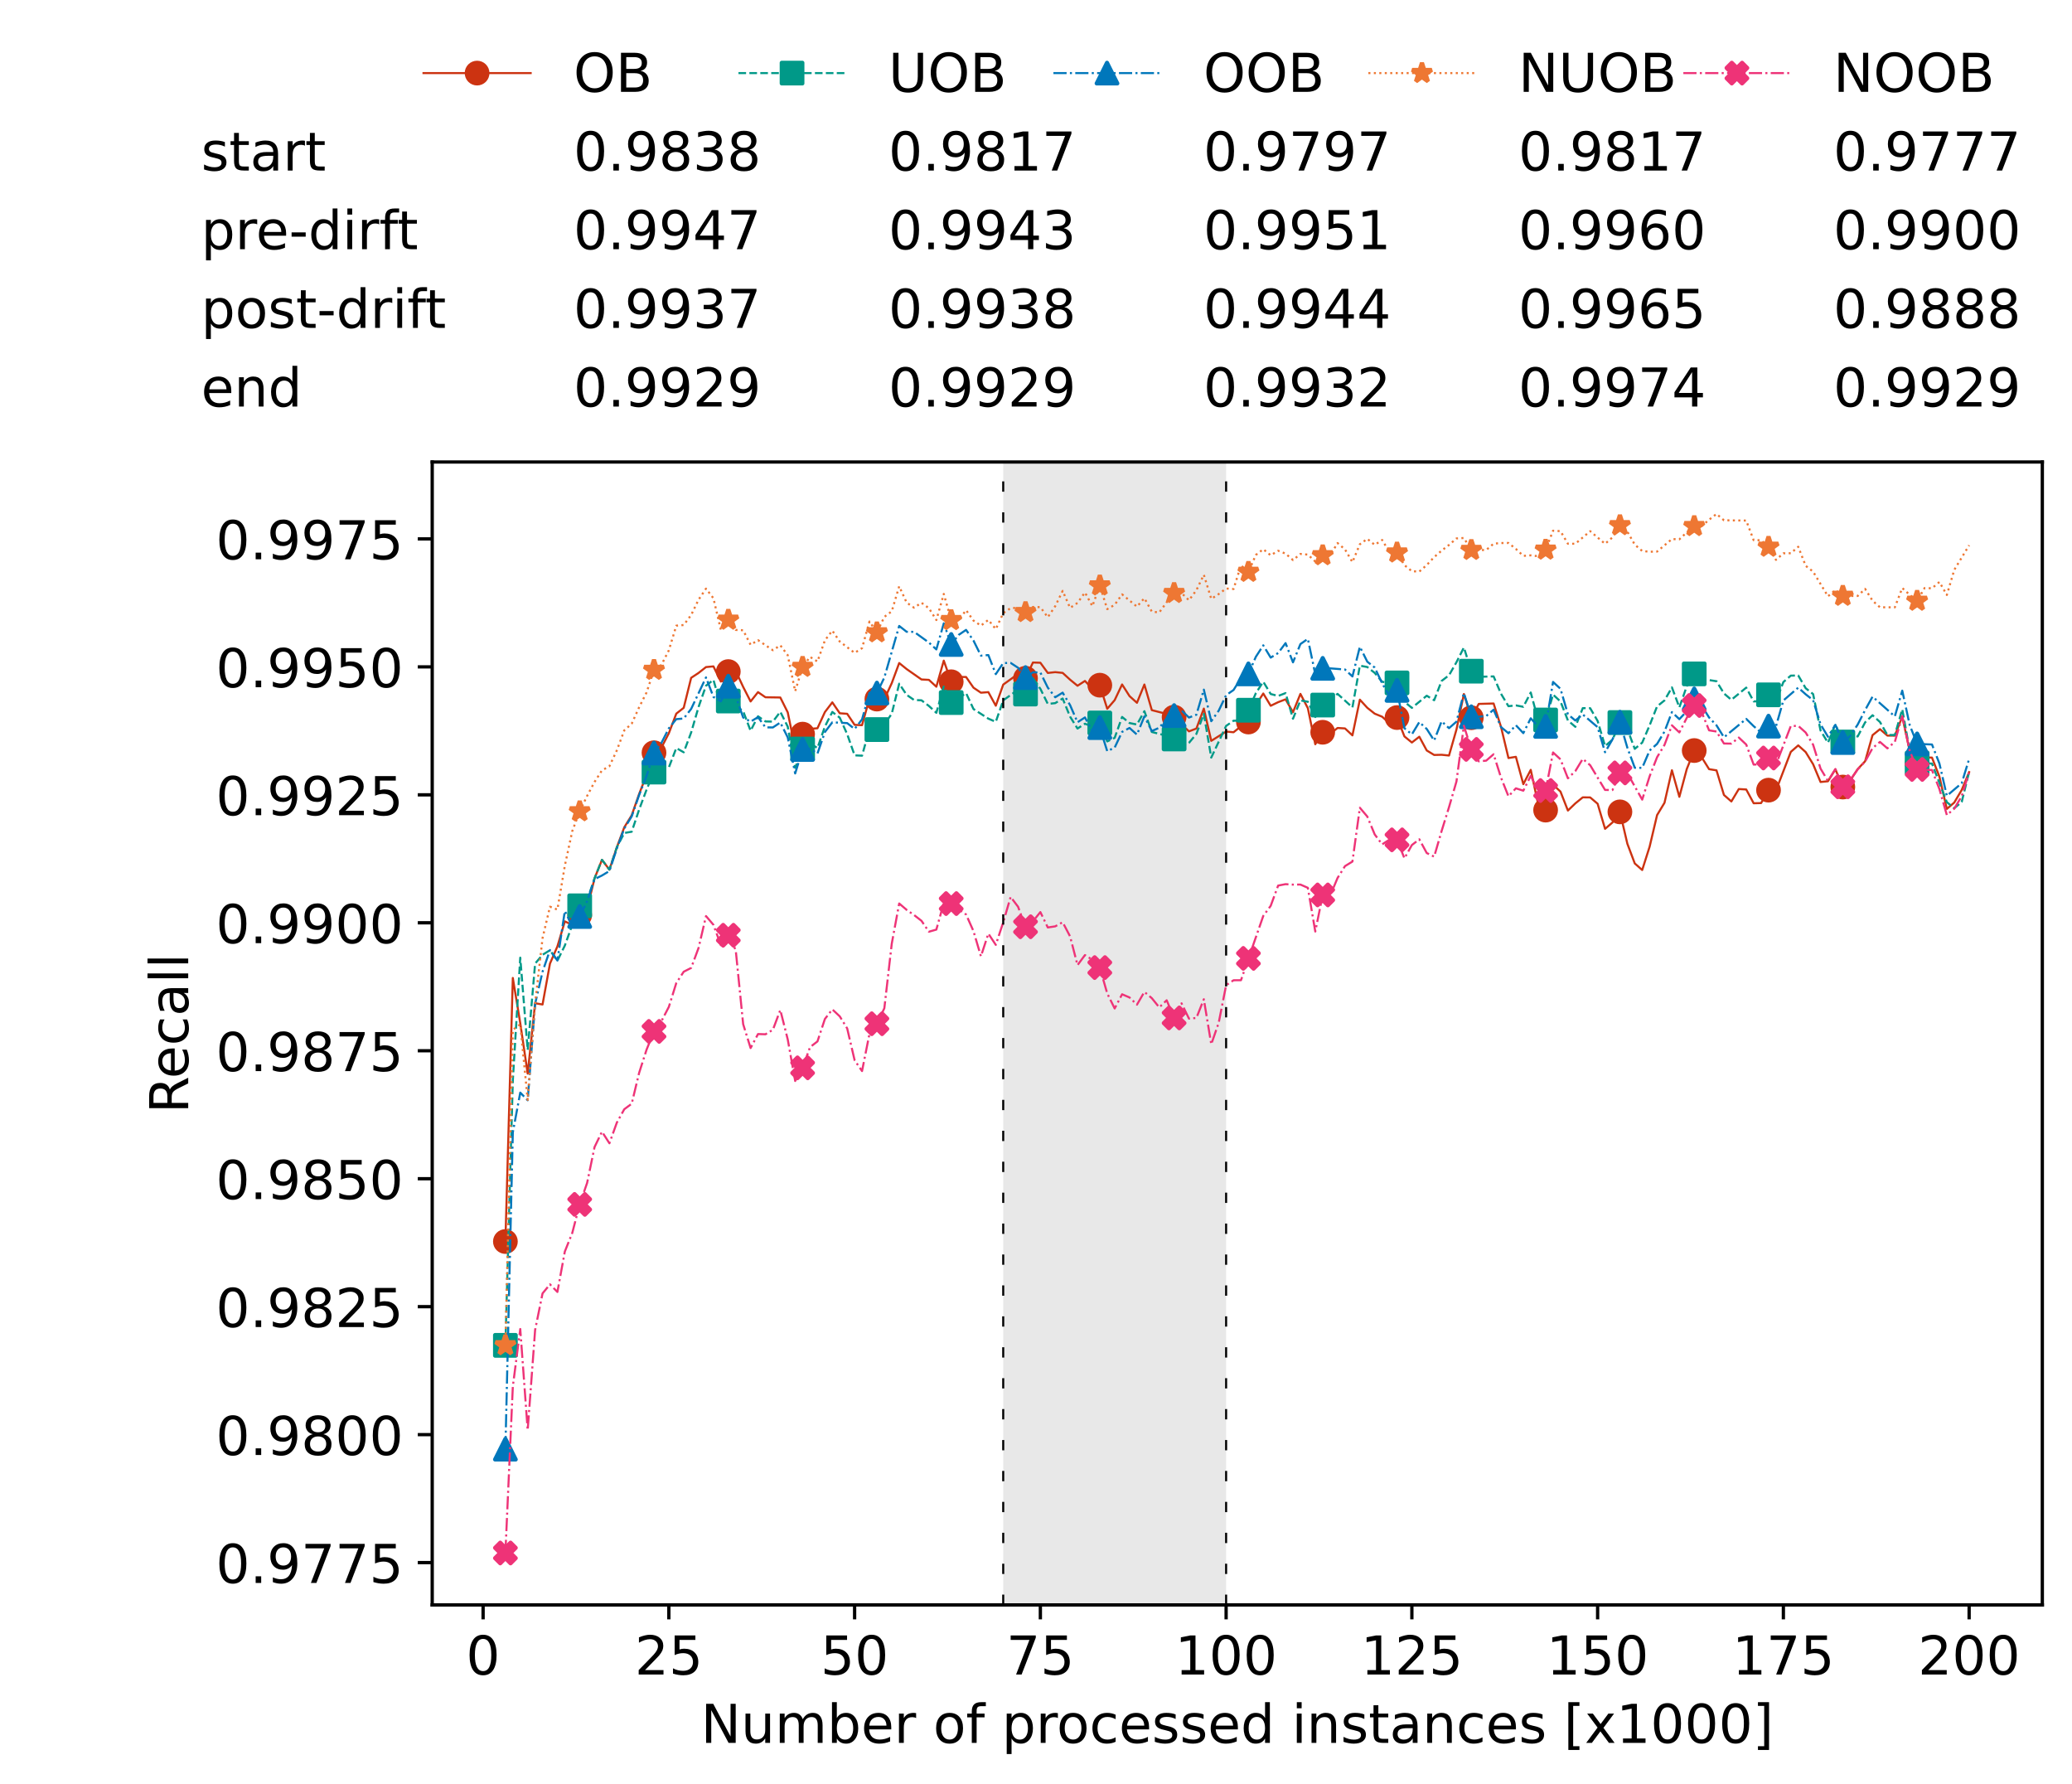 <?xml version="1.0" encoding="utf-8" standalone="no"?>
<!DOCTYPE svg PUBLIC "-//W3C//DTD SVG 1.1//EN"
  "http://www.w3.org/Graphics/SVG/1.1/DTD/svg11.dtd">
<!-- Created with matplotlib (https://matplotlib.org/) -->
<svg height="432.615pt" version="1.1" viewBox="0 0 502.65 432.615" width="502.65pt" xmlns="http://www.w3.org/2000/svg" xmlns:xlink="http://www.w3.org/1999/xlink">
 <defs>
  <style type="text/css">*{stroke-linecap:butt;stroke-linejoin:round;}</style>
 </defs>
 <g id="figure_1">
  <g id="patch_1">
   <path d="M 0 432.615 
L 502.65 432.615 
L 502.65 0 
L 0 0 
z
" style="fill:#ffffff;"/>
  </g>
  <g id="axes_1">
   <g id="patch_2">
    <path d="M 104.85 389.252 
L 495.45 389.252 
L 495.45 112.052 
L 104.85 112.052 
z
" style="fill:#ffffff;"/>
   </g>
   <g id="patch_3">
    <path clip-path="url(#p0b9a5f2ba3)" d="M 297.446 389.252 
L 297.446 112.052 
L 243.372 112.052 
L 243.372 389.252 
z
" style="fill:#d3d3d3;opacity:0.5;"/>
   </g>
   <g id="matplotlib.axis_1">
    <g id="xtick_1">
     <g id="line2d_1">
      <defs>
       <path d="M 0 0 
L 0 3.5 
" id="m97f574d0d7" style="stroke:#000000;stroke-width:0.8;"/>
      </defs>
      <g>
       <use style="stroke:#000000;stroke-width:0.8;" x="117.197" xlink:href="#m97f574d0d7" y="389.252"/>
      </g>
     </g>
     <g id="text_1">
      <!-- 0 -->
      <g transform="translate(113.061 406.13)scale(0.13 -0.13)">
       <defs>
        <path d="M 31.781 66.406 
Q 24.172 66.406 20.328 58.906 
Q 16.5 51.422 16.5 36.375 
Q 16.5 21.391 20.328 13.891 
Q 24.172 6.391 31.781 6.391 
Q 39.453 6.391 43.281 13.891 
Q 47.125 21.391 47.125 36.375 
Q 47.125 51.422 43.281 58.906 
Q 39.453 66.406 31.781 66.406 
z
M 31.781 74.219 
Q 44.047 74.219 50.516 64.516 
Q 56.984 54.828 56.984 36.375 
Q 56.984 17.969 50.516 8.266 
Q 44.047 -1.422 31.781 -1.422 
Q 19.531 -1.422 13.062 8.266 
Q 6.594 17.969 6.594 36.375 
Q 6.594 54.828 13.062 64.516 
Q 19.531 74.219 31.781 74.219 
z
" id="DejaVuSans-48"/>
       </defs>
       <use xlink:href="#DejaVuSans-48"/>
      </g>
     </g>
    </g>
    <g id="xtick_2">
     <g id="line2d_2">
      <g>
       <use style="stroke:#000000;stroke-width:0.8;" x="162.259" xlink:href="#m97f574d0d7" y="389.252"/>
      </g>
     </g>
     <g id="text_2">
      <!-- 25 -->
      <g transform="translate(153.988 406.13)scale(0.13 -0.13)">
       <defs>
        <path d="M 19.188 8.297 
L 53.609 8.297 
L 53.609 0 
L 7.328 0 
L 7.328 8.297 
Q 12.938 14.109 22.625 23.891 
Q 32.328 33.688 34.812 36.531 
Q 39.547 41.844 41.422 45.531 
Q 43.312 49.219 43.312 52.781 
Q 43.312 58.594 39.234 62.25 
Q 35.156 65.922 28.609 65.922 
Q 23.969 65.922 18.812 64.312 
Q 13.672 62.703 7.812 59.422 
L 7.812 69.391 
Q 13.766 71.781 18.938 73 
Q 24.125 74.219 28.422 74.219 
Q 39.75 74.219 46.484 68.547 
Q 53.219 62.891 53.219 53.422 
Q 53.219 48.922 51.531 44.891 
Q 49.859 40.875 45.406 35.406 
Q 44.188 33.984 37.641 27.219 
Q 31.109 20.453 19.188 8.297 
z
" id="DejaVuSans-50"/>
        <path d="M 10.797 72.906 
L 49.516 72.906 
L 49.516 64.594 
L 19.828 64.594 
L 19.828 46.734 
Q 21.969 47.469 24.109 47.828 
Q 26.266 48.188 28.422 48.188 
Q 40.625 48.188 47.75 41.5 
Q 54.891 34.812 54.891 23.391 
Q 54.891 11.625 47.562 5.094 
Q 40.234 -1.422 26.906 -1.422 
Q 22.312 -1.422 17.547 -0.641 
Q 12.797 0.141 7.719 1.703 
L 7.719 11.625 
Q 12.109 9.234 16.797 8.062 
Q 21.484 6.891 26.703 6.891 
Q 35.156 6.891 40.078 11.328 
Q 45.016 15.766 45.016 23.391 
Q 45.016 31 40.078 35.438 
Q 35.156 39.891 26.703 39.891 
Q 22.75 39.891 18.812 39.016 
Q 14.891 38.141 10.797 36.281 
z
" id="DejaVuSans-53"/>
       </defs>
       <use xlink:href="#DejaVuSans-50"/>
       <use x="63.623" xlink:href="#DejaVuSans-53"/>
      </g>
     </g>
    </g>
    <g id="xtick_3">
     <g id="line2d_3">
      <g>
       <use style="stroke:#000000;stroke-width:0.8;" x="207.322" xlink:href="#m97f574d0d7" y="389.252"/>
      </g>
     </g>
     <g id="text_3">
      <!-- 50 -->
      <g transform="translate(199.05 406.13)scale(0.13 -0.13)">
       <use xlink:href="#DejaVuSans-53"/>
       <use x="63.623" xlink:href="#DejaVuSans-48"/>
      </g>
     </g>
    </g>
    <g id="xtick_4">
     <g id="line2d_4">
      <g>
       <use style="stroke:#000000;stroke-width:0.8;" x="252.384" xlink:href="#m97f574d0d7" y="389.252"/>
      </g>
     </g>
     <g id="text_4">
      <!-- 75 -->
      <g transform="translate(244.113 406.13)scale(0.13 -0.13)">
       <defs>
        <path d="M 8.203 72.906 
L 55.078 72.906 
L 55.078 68.703 
L 28.609 0 
L 18.312 0 
L 43.219 64.594 
L 8.203 64.594 
z
" id="DejaVuSans-55"/>
       </defs>
       <use xlink:href="#DejaVuSans-55"/>
       <use x="63.623" xlink:href="#DejaVuSans-53"/>
      </g>
     </g>
    </g>
    <g id="xtick_5">
     <g id="line2d_5">
      <g>
       <use style="stroke:#000000;stroke-width:0.8;" x="297.446" xlink:href="#m97f574d0d7" y="389.252"/>
      </g>
     </g>
     <g id="text_5">
      <!-- 100 -->
      <g transform="translate(285.039 406.13)scale(0.13 -0.13)">
       <defs>
        <path d="M 12.406 8.297 
L 28.516 8.297 
L 28.516 63.922 
L 10.984 60.406 
L 10.984 69.391 
L 28.422 72.906 
L 38.281 72.906 
L 38.281 8.297 
L 54.391 8.297 
L 54.391 0 
L 12.406 0 
z
" id="DejaVuSans-49"/>
       </defs>
       <use xlink:href="#DejaVuSans-49"/>
       <use x="63.623" xlink:href="#DejaVuSans-48"/>
       <use x="127.246" xlink:href="#DejaVuSans-48"/>
      </g>
     </g>
    </g>
    <g id="xtick_6">
     <g id="line2d_6">
      <g>
       <use style="stroke:#000000;stroke-width:0.8;" x="342.509" xlink:href="#m97f574d0d7" y="389.252"/>
      </g>
     </g>
     <g id="text_6">
      <!-- 125 -->
      <g transform="translate(330.102 406.13)scale(0.13 -0.13)">
       <use xlink:href="#DejaVuSans-49"/>
       <use x="63.623" xlink:href="#DejaVuSans-50"/>
       <use x="127.246" xlink:href="#DejaVuSans-53"/>
      </g>
     </g>
    </g>
    <g id="xtick_7">
     <g id="line2d_7">
      <g>
       <use style="stroke:#000000;stroke-width:0.8;" x="387.571" xlink:href="#m97f574d0d7" y="389.252"/>
      </g>
     </g>
     <g id="text_7">
      <!-- 150 -->
      <g transform="translate(375.164 406.13)scale(0.13 -0.13)">
       <use xlink:href="#DejaVuSans-49"/>
       <use x="63.623" xlink:href="#DejaVuSans-53"/>
       <use x="127.246" xlink:href="#DejaVuSans-48"/>
      </g>
     </g>
    </g>
    <g id="xtick_8">
     <g id="line2d_8">
      <g>
       <use style="stroke:#000000;stroke-width:0.8;" x="432.633" xlink:href="#m97f574d0d7" y="389.252"/>
      </g>
     </g>
     <g id="text_8">
      <!-- 175 -->
      <g transform="translate(420.226 406.13)scale(0.13 -0.13)">
       <use xlink:href="#DejaVuSans-49"/>
       <use x="63.623" xlink:href="#DejaVuSans-55"/>
       <use x="127.246" xlink:href="#DejaVuSans-53"/>
      </g>
     </g>
    </g>
    <g id="xtick_9">
     <g id="line2d_9">
      <g>
       <use style="stroke:#000000;stroke-width:0.8;" x="477.695" xlink:href="#m97f574d0d7" y="389.252"/>
      </g>
     </g>
     <g id="text_9">
      <!-- 200 -->
      <g transform="translate(465.289 406.13)scale(0.13 -0.13)">
       <use xlink:href="#DejaVuSans-50"/>
       <use x="63.623" xlink:href="#DejaVuSans-48"/>
       <use x="127.246" xlink:href="#DejaVuSans-48"/>
      </g>
     </g>
    </g>
    <g id="text_10">
     <!-- Number of processed instances [x1000] -->
     <g transform="translate(170.025 422.711)scale(0.13 -0.13)">
      <defs>
       <path d="M 9.812 72.906 
L 23.094 72.906 
L 55.422 11.922 
L 55.422 72.906 
L 64.984 72.906 
L 64.984 0 
L 51.703 0 
L 19.391 60.984 
L 19.391 0 
L 9.812 0 
z
" id="DejaVuSans-78"/>
       <path d="M 8.5 21.578 
L 8.5 54.688 
L 17.484 54.688 
L 17.484 21.922 
Q 17.484 14.156 20.5 10.266 
Q 23.531 6.391 29.594 6.391 
Q 36.859 6.391 41.078 11.031 
Q 45.312 15.672 45.312 23.688 
L 45.312 54.688 
L 54.297 54.688 
L 54.297 0 
L 45.312 0 
L 45.312 8.406 
Q 42.047 3.422 37.719 1 
Q 33.406 -1.422 27.688 -1.422 
Q 18.266 -1.422 13.375 4.438 
Q 8.5 10.297 8.5 21.578 
z
M 31.109 56 
z
" id="DejaVuSans-117"/>
       <path d="M 52 44.188 
Q 55.375 50.25 60.062 53.125 
Q 64.75 56 71.094 56 
Q 79.641 56 84.281 50.016 
Q 88.922 44.047 88.922 33.016 
L 88.922 0 
L 79.891 0 
L 79.891 32.719 
Q 79.891 40.578 77.094 44.375 
Q 74.312 48.188 68.609 48.188 
Q 61.625 48.188 57.562 43.547 
Q 53.516 38.922 53.516 30.906 
L 53.516 0 
L 44.484 0 
L 44.484 32.719 
Q 44.484 40.625 41.703 44.406 
Q 38.922 48.188 33.109 48.188 
Q 26.219 48.188 22.156 43.531 
Q 18.109 38.875 18.109 30.906 
L 18.109 0 
L 9.078 0 
L 9.078 54.688 
L 18.109 54.688 
L 18.109 46.188 
Q 21.188 51.219 25.484 53.609 
Q 29.781 56 35.688 56 
Q 41.656 56 45.828 52.969 
Q 50 49.953 52 44.188 
z
" id="DejaVuSans-109"/>
       <path d="M 48.688 27.297 
Q 48.688 37.203 44.609 42.844 
Q 40.531 48.484 33.406 48.484 
Q 26.266 48.484 22.188 42.844 
Q 18.109 37.203 18.109 27.297 
Q 18.109 17.391 22.188 11.75 
Q 26.266 6.109 33.406 6.109 
Q 40.531 6.109 44.609 11.75 
Q 48.688 17.391 48.688 27.297 
z
M 18.109 46.391 
Q 20.953 51.266 25.266 53.625 
Q 29.594 56 35.594 56 
Q 45.562 56 51.781 48.094 
Q 58.016 40.188 58.016 27.297 
Q 58.016 14.406 51.781 6.484 
Q 45.562 -1.422 35.594 -1.422 
Q 29.594 -1.422 25.266 0.953 
Q 20.953 3.328 18.109 8.203 
L 18.109 0 
L 9.078 0 
L 9.078 75.984 
L 18.109 75.984 
z
" id="DejaVuSans-98"/>
       <path d="M 56.203 29.594 
L 56.203 25.203 
L 14.891 25.203 
Q 15.484 15.922 20.484 11.062 
Q 25.484 6.203 34.422 6.203 
Q 39.594 6.203 44.453 7.469 
Q 49.312 8.734 54.109 11.281 
L 54.109 2.781 
Q 49.266 0.734 44.188 -0.344 
Q 39.109 -1.422 33.891 -1.422 
Q 20.797 -1.422 13.156 6.188 
Q 5.516 13.812 5.516 26.812 
Q 5.516 40.234 12.766 48.109 
Q 20.016 56 32.328 56 
Q 43.359 56 49.781 48.891 
Q 56.203 41.797 56.203 29.594 
z
M 47.219 32.234 
Q 47.125 39.594 43.094 43.984 
Q 39.062 48.391 32.422 48.391 
Q 24.906 48.391 20.391 44.141 
Q 15.875 39.891 15.188 32.172 
z
" id="DejaVuSans-101"/>
       <path d="M 41.109 46.297 
Q 39.594 47.172 37.812 47.578 
Q 36.031 48 33.891 48 
Q 26.266 48 22.188 43.047 
Q 18.109 38.094 18.109 28.812 
L 18.109 0 
L 9.078 0 
L 9.078 54.688 
L 18.109 54.688 
L 18.109 46.188 
Q 20.953 51.172 25.484 53.578 
Q 30.031 56 36.531 56 
Q 37.453 56 38.578 55.875 
Q 39.703 55.766 41.062 55.516 
z
" id="DejaVuSans-114"/>
       <path id="DejaVuSans-32"/>
       <path d="M 30.609 48.391 
Q 23.391 48.391 19.188 42.75 
Q 14.984 37.109 14.984 27.297 
Q 14.984 17.484 19.156 11.844 
Q 23.344 6.203 30.609 6.203 
Q 37.797 6.203 41.984 11.859 
Q 46.188 17.531 46.188 27.297 
Q 46.188 37.016 41.984 42.703 
Q 37.797 48.391 30.609 48.391 
z
M 30.609 56 
Q 42.328 56 49.016 48.375 
Q 55.719 40.766 55.719 27.297 
Q 55.719 13.875 49.016 6.219 
Q 42.328 -1.422 30.609 -1.422 
Q 18.844 -1.422 12.172 6.219 
Q 5.516 13.875 5.516 27.297 
Q 5.516 40.766 12.172 48.375 
Q 18.844 56 30.609 56 
z
" id="DejaVuSans-111"/>
       <path d="M 37.109 75.984 
L 37.109 68.5 
L 28.516 68.5 
Q 23.688 68.5 21.797 66.547 
Q 19.922 64.594 19.922 59.516 
L 19.922 54.688 
L 34.719 54.688 
L 34.719 47.703 
L 19.922 47.703 
L 19.922 0 
L 10.891 0 
L 10.891 47.703 
L 2.297 47.703 
L 2.297 54.688 
L 10.891 54.688 
L 10.891 58.5 
Q 10.891 67.625 15.141 71.797 
Q 19.391 75.984 28.609 75.984 
z
" id="DejaVuSans-102"/>
       <path d="M 18.109 8.203 
L 18.109 -20.797 
L 9.078 -20.797 
L 9.078 54.688 
L 18.109 54.688 
L 18.109 46.391 
Q 20.953 51.266 25.266 53.625 
Q 29.594 56 35.594 56 
Q 45.562 56 51.781 48.094 
Q 58.016 40.188 58.016 27.297 
Q 58.016 14.406 51.781 6.484 
Q 45.562 -1.422 35.594 -1.422 
Q 29.594 -1.422 25.266 0.953 
Q 20.953 3.328 18.109 8.203 
z
M 48.688 27.297 
Q 48.688 37.203 44.609 42.844 
Q 40.531 48.484 33.406 48.484 
Q 26.266 48.484 22.188 42.844 
Q 18.109 37.203 18.109 27.297 
Q 18.109 17.391 22.188 11.75 
Q 26.266 6.109 33.406 6.109 
Q 40.531 6.109 44.609 11.75 
Q 48.688 17.391 48.688 27.297 
z
" id="DejaVuSans-112"/>
       <path d="M 48.781 52.594 
L 48.781 44.188 
Q 44.969 46.297 41.141 47.344 
Q 37.312 48.391 33.406 48.391 
Q 24.656 48.391 19.812 42.844 
Q 14.984 37.312 14.984 27.297 
Q 14.984 17.281 19.812 11.734 
Q 24.656 6.203 33.406 6.203 
Q 37.312 6.203 41.141 7.25 
Q 44.969 8.297 48.781 10.406 
L 48.781 2.094 
Q 45.016 0.344 40.984 -0.531 
Q 36.969 -1.422 32.422 -1.422 
Q 20.062 -1.422 12.781 6.344 
Q 5.516 14.109 5.516 27.297 
Q 5.516 40.672 12.859 48.328 
Q 20.219 56 33.016 56 
Q 37.156 56 41.109 55.141 
Q 45.062 54.297 48.781 52.594 
z
" id="DejaVuSans-99"/>
       <path d="M 44.281 53.078 
L 44.281 44.578 
Q 40.484 46.531 36.375 47.5 
Q 32.281 48.484 27.875 48.484 
Q 21.188 48.484 17.844 46.438 
Q 14.5 44.391 14.5 40.281 
Q 14.5 37.156 16.891 35.375 
Q 19.281 33.594 26.516 31.984 
L 29.594 31.297 
Q 39.156 29.25 43.188 25.516 
Q 47.219 21.781 47.219 15.094 
Q 47.219 7.469 41.188 3.016 
Q 35.156 -1.422 24.609 -1.422 
Q 20.219 -1.422 15.453 -0.562 
Q 10.688 0.297 5.422 2 
L 5.422 11.281 
Q 10.406 8.688 15.234 7.391 
Q 20.062 6.109 24.812 6.109 
Q 31.156 6.109 34.562 8.281 
Q 37.984 10.453 37.984 14.406 
Q 37.984 18.062 35.516 20.016 
Q 33.062 21.969 24.703 23.781 
L 21.578 24.516 
Q 13.234 26.266 9.516 29.906 
Q 5.812 33.547 5.812 39.891 
Q 5.812 47.609 11.281 51.797 
Q 16.75 56 26.812 56 
Q 31.781 56 36.172 55.266 
Q 40.578 54.547 44.281 53.078 
z
" id="DejaVuSans-115"/>
       <path d="M 45.406 46.391 
L 45.406 75.984 
L 54.391 75.984 
L 54.391 0 
L 45.406 0 
L 45.406 8.203 
Q 42.578 3.328 38.25 0.953 
Q 33.938 -1.422 27.875 -1.422 
Q 17.969 -1.422 11.734 6.484 
Q 5.516 14.406 5.516 27.297 
Q 5.516 40.188 11.734 48.094 
Q 17.969 56 27.875 56 
Q 33.938 56 38.25 53.625 
Q 42.578 51.266 45.406 46.391 
z
M 14.797 27.297 
Q 14.797 17.391 18.875 11.75 
Q 22.953 6.109 30.078 6.109 
Q 37.203 6.109 41.297 11.75 
Q 45.406 17.391 45.406 27.297 
Q 45.406 37.203 41.297 42.844 
Q 37.203 48.484 30.078 48.484 
Q 22.953 48.484 18.875 42.844 
Q 14.797 37.203 14.797 27.297 
z
" id="DejaVuSans-100"/>
       <path d="M 9.422 54.688 
L 18.406 54.688 
L 18.406 0 
L 9.422 0 
z
M 9.422 75.984 
L 18.406 75.984 
L 18.406 64.594 
L 9.422 64.594 
z
" id="DejaVuSans-105"/>
       <path d="M 54.891 33.016 
L 54.891 0 
L 45.906 0 
L 45.906 32.719 
Q 45.906 40.484 42.875 44.328 
Q 39.844 48.188 33.797 48.188 
Q 26.516 48.188 22.312 43.547 
Q 18.109 38.922 18.109 30.906 
L 18.109 0 
L 9.078 0 
L 9.078 54.688 
L 18.109 54.688 
L 18.109 46.188 
Q 21.344 51.125 25.703 53.562 
Q 30.078 56 35.797 56 
Q 45.219 56 50.047 50.172 
Q 54.891 44.344 54.891 33.016 
z
" id="DejaVuSans-110"/>
       <path d="M 18.312 70.219 
L 18.312 54.688 
L 36.812 54.688 
L 36.812 47.703 
L 18.312 47.703 
L 18.312 18.016 
Q 18.312 11.328 20.141 9.422 
Q 21.969 7.516 27.594 7.516 
L 36.812 7.516 
L 36.812 0 
L 27.594 0 
Q 17.188 0 13.234 3.875 
Q 9.281 7.766 9.281 18.016 
L 9.281 47.703 
L 2.688 47.703 
L 2.688 54.688 
L 9.281 54.688 
L 9.281 70.219 
z
" id="DejaVuSans-116"/>
       <path d="M 34.281 27.484 
Q 23.391 27.484 19.188 25 
Q 14.984 22.516 14.984 16.5 
Q 14.984 11.719 18.141 8.906 
Q 21.297 6.109 26.703 6.109 
Q 34.188 6.109 38.703 11.406 
Q 43.219 16.703 43.219 25.484 
L 43.219 27.484 
z
M 52.203 31.203 
L 52.203 0 
L 43.219 0 
L 43.219 8.297 
Q 40.141 3.328 35.547 0.953 
Q 30.953 -1.422 24.312 -1.422 
Q 15.922 -1.422 10.953 3.297 
Q 6 8.016 6 15.922 
Q 6 25.141 12.172 29.828 
Q 18.359 34.516 30.609 34.516 
L 43.219 34.516 
L 43.219 35.406 
Q 43.219 41.609 39.141 45 
Q 35.062 48.391 27.688 48.391 
Q 23 48.391 18.547 47.266 
Q 14.109 46.141 10.016 43.891 
L 10.016 52.203 
Q 14.938 54.109 19.578 55.047 
Q 24.219 56 28.609 56 
Q 40.484 56 46.344 49.844 
Q 52.203 43.703 52.203 31.203 
z
" id="DejaVuSans-97"/>
       <path d="M 8.594 75.984 
L 29.297 75.984 
L 29.297 69 
L 17.578 69 
L 17.578 -6.203 
L 29.297 -6.203 
L 29.297 -13.188 
L 8.594 -13.188 
z
" id="DejaVuSans-91"/>
       <path d="M 54.891 54.688 
L 35.109 28.078 
L 55.906 0 
L 45.312 0 
L 29.391 21.484 
L 13.484 0 
L 2.875 0 
L 24.125 28.609 
L 4.688 54.688 
L 15.281 54.688 
L 29.781 35.203 
L 44.281 54.688 
z
" id="DejaVuSans-120"/>
       <path d="M 30.422 75.984 
L 30.422 -13.188 
L 9.719 -13.188 
L 9.719 -6.203 
L 21.391 -6.203 
L 21.391 69 
L 9.719 69 
L 9.719 75.984 
z
" id="DejaVuSans-93"/>
      </defs>
      <use xlink:href="#DejaVuSans-78"/>
      <use x="74.805" xlink:href="#DejaVuSans-117"/>
      <use x="138.184" xlink:href="#DejaVuSans-109"/>
      <use x="235.596" xlink:href="#DejaVuSans-98"/>
      <use x="299.072" xlink:href="#DejaVuSans-101"/>
      <use x="360.596" xlink:href="#DejaVuSans-114"/>
      <use x="401.709" xlink:href="#DejaVuSans-32"/>
      <use x="433.496" xlink:href="#DejaVuSans-111"/>
      <use x="494.678" xlink:href="#DejaVuSans-102"/>
      <use x="529.883" xlink:href="#DejaVuSans-32"/>
      <use x="561.67" xlink:href="#DejaVuSans-112"/>
      <use x="625.146" xlink:href="#DejaVuSans-114"/>
      <use x="664.01" xlink:href="#DejaVuSans-111"/>
      <use x="725.191" xlink:href="#DejaVuSans-99"/>
      <use x="780.172" xlink:href="#DejaVuSans-101"/>
      <use x="841.695" xlink:href="#DejaVuSans-115"/>
      <use x="893.795" xlink:href="#DejaVuSans-115"/>
      <use x="945.895" xlink:href="#DejaVuSans-101"/>
      <use x="1007.418" xlink:href="#DejaVuSans-100"/>
      <use x="1070.895" xlink:href="#DejaVuSans-32"/>
      <use x="1102.682" xlink:href="#DejaVuSans-105"/>
      <use x="1130.465" xlink:href="#DejaVuSans-110"/>
      <use x="1193.844" xlink:href="#DejaVuSans-115"/>
      <use x="1245.943" xlink:href="#DejaVuSans-116"/>
      <use x="1285.152" xlink:href="#DejaVuSans-97"/>
      <use x="1346.432" xlink:href="#DejaVuSans-110"/>
      <use x="1409.811" xlink:href="#DejaVuSans-99"/>
      <use x="1464.791" xlink:href="#DejaVuSans-101"/>
      <use x="1526.314" xlink:href="#DejaVuSans-115"/>
      <use x="1578.414" xlink:href="#DejaVuSans-32"/>
      <use x="1610.201" xlink:href="#DejaVuSans-91"/>
      <use x="1649.215" xlink:href="#DejaVuSans-120"/>
      <use x="1708.395" xlink:href="#DejaVuSans-49"/>
      <use x="1772.018" xlink:href="#DejaVuSans-48"/>
      <use x="1835.641" xlink:href="#DejaVuSans-48"/>
      <use x="1899.264" xlink:href="#DejaVuSans-48"/>
      <use x="1962.887" xlink:href="#DejaVuSans-93"/>
     </g>
    </g>
   </g>
   <g id="matplotlib.axis_2">
    <g id="ytick_1">
     <g id="line2d_10">
      <defs>
       <path d="M 0 0 
L -3.5 0 
" id="mf258d39ef1" style="stroke:#000000;stroke-width:0.8;"/>
      </defs>
      <g>
       <use style="stroke:#000000;stroke-width:0.8;" x="104.85" xlink:href="#mf258d39ef1" y="378.981"/>
      </g>
     </g>
     <g id="text_11">
      <!-- 0.9775 -->
      <g transform="translate(52.362 383.92)scale(0.13 -0.13)">
       <defs>
        <path d="M 10.688 12.406 
L 21 12.406 
L 21 0 
L 10.688 0 
z
" id="DejaVuSans-46"/>
        <path d="M 10.984 1.516 
L 10.984 10.5 
Q 14.703 8.734 18.5 7.812 
Q 22.312 6.891 25.984 6.891 
Q 35.75 6.891 40.891 13.453 
Q 46.047 20.016 46.781 33.406 
Q 43.953 29.203 39.594 26.953 
Q 35.25 24.703 29.984 24.703 
Q 19.047 24.703 12.672 31.312 
Q 6.297 37.938 6.297 49.422 
Q 6.297 60.641 12.938 67.422 
Q 19.578 74.219 30.609 74.219 
Q 43.266 74.219 49.922 64.516 
Q 56.594 54.828 56.594 36.375 
Q 56.594 19.141 48.406 8.859 
Q 40.234 -1.422 26.422 -1.422 
Q 22.703 -1.422 18.891 -0.688 
Q 15.094 0.047 10.984 1.516 
z
M 30.609 32.422 
Q 37.25 32.422 41.125 36.953 
Q 45.016 41.5 45.016 49.422 
Q 45.016 57.281 41.125 61.844 
Q 37.25 66.406 30.609 66.406 
Q 23.969 66.406 20.094 61.844 
Q 16.219 57.281 16.219 49.422 
Q 16.219 41.5 20.094 36.953 
Q 23.969 32.422 30.609 32.422 
z
" id="DejaVuSans-57"/>
       </defs>
       <use xlink:href="#DejaVuSans-48"/>
       <use x="63.623" xlink:href="#DejaVuSans-46"/>
       <use x="95.41" xlink:href="#DejaVuSans-57"/>
       <use x="159.033" xlink:href="#DejaVuSans-55"/>
       <use x="222.656" xlink:href="#DejaVuSans-55"/>
       <use x="286.279" xlink:href="#DejaVuSans-53"/>
      </g>
     </g>
    </g>
    <g id="ytick_2">
     <g id="line2d_11">
      <g>
       <use style="stroke:#000000;stroke-width:0.8;" x="104.85" xlink:href="#mf258d39ef1" y="347.947"/>
      </g>
     </g>
     <g id="text_12">
      <!-- 0.9800 -->
      <g transform="translate(52.362 352.886)scale(0.13 -0.13)">
       <defs>
        <path d="M 31.781 34.625 
Q 24.75 34.625 20.719 30.859 
Q 16.703 27.094 16.703 20.516 
Q 16.703 13.922 20.719 10.156 
Q 24.75 6.391 31.781 6.391 
Q 38.812 6.391 42.859 10.172 
Q 46.922 13.969 46.922 20.516 
Q 46.922 27.094 42.891 30.859 
Q 38.875 34.625 31.781 34.625 
z
M 21.922 38.812 
Q 15.578 40.375 12.031 44.719 
Q 8.5 49.078 8.5 55.328 
Q 8.5 64.062 14.719 69.141 
Q 20.953 74.219 31.781 74.219 
Q 42.672 74.219 48.875 69.141 
Q 55.078 64.062 55.078 55.328 
Q 55.078 49.078 51.531 44.719 
Q 48 40.375 41.703 38.812 
Q 48.828 37.156 52.797 32.312 
Q 56.781 27.484 56.781 20.516 
Q 56.781 9.906 50.312 4.234 
Q 43.844 -1.422 31.781 -1.422 
Q 19.734 -1.422 13.25 4.234 
Q 6.781 9.906 6.781 20.516 
Q 6.781 27.484 10.781 32.312 
Q 14.797 37.156 21.922 38.812 
z
M 18.312 54.391 
Q 18.312 48.734 21.844 45.562 
Q 25.391 42.391 31.781 42.391 
Q 38.141 42.391 41.719 45.562 
Q 45.312 48.734 45.312 54.391 
Q 45.312 60.062 41.719 63.234 
Q 38.141 66.406 31.781 66.406 
Q 25.391 66.406 21.844 63.234 
Q 18.312 60.062 18.312 54.391 
z
" id="DejaVuSans-56"/>
       </defs>
       <use xlink:href="#DejaVuSans-48"/>
       <use x="63.623" xlink:href="#DejaVuSans-46"/>
       <use x="95.41" xlink:href="#DejaVuSans-57"/>
       <use x="159.033" xlink:href="#DejaVuSans-56"/>
       <use x="222.656" xlink:href="#DejaVuSans-48"/>
       <use x="286.279" xlink:href="#DejaVuSans-48"/>
      </g>
     </g>
    </g>
    <g id="ytick_3">
     <g id="line2d_12">
      <g>
       <use style="stroke:#000000;stroke-width:0.8;" x="104.85" xlink:href="#mf258d39ef1" y="316.912"/>
      </g>
     </g>
     <g id="text_13">
      <!-- 0.9825 -->
      <g transform="translate(52.362 321.851)scale(0.13 -0.13)">
       <use xlink:href="#DejaVuSans-48"/>
       <use x="63.623" xlink:href="#DejaVuSans-46"/>
       <use x="95.41" xlink:href="#DejaVuSans-57"/>
       <use x="159.033" xlink:href="#DejaVuSans-56"/>
       <use x="222.656" xlink:href="#DejaVuSans-50"/>
       <use x="286.279" xlink:href="#DejaVuSans-53"/>
      </g>
     </g>
    </g>
    <g id="ytick_4">
     <g id="line2d_13">
      <g>
       <use style="stroke:#000000;stroke-width:0.8;" x="104.85" xlink:href="#mf258d39ef1" y="285.878"/>
      </g>
     </g>
     <g id="text_14">
      <!-- 0.9850 -->
      <g transform="translate(52.362 290.817)scale(0.13 -0.13)">
       <use xlink:href="#DejaVuSans-48"/>
       <use x="63.623" xlink:href="#DejaVuSans-46"/>
       <use x="95.41" xlink:href="#DejaVuSans-57"/>
       <use x="159.033" xlink:href="#DejaVuSans-56"/>
       <use x="222.656" xlink:href="#DejaVuSans-53"/>
       <use x="286.279" xlink:href="#DejaVuSans-48"/>
      </g>
     </g>
    </g>
    <g id="ytick_5">
     <g id="line2d_14">
      <g>
       <use style="stroke:#000000;stroke-width:0.8;" x="104.85" xlink:href="#mf258d39ef1" y="254.843"/>
      </g>
     </g>
     <g id="text_15">
      <!-- 0.9875 -->
      <g transform="translate(52.362 259.782)scale(0.13 -0.13)">
       <use xlink:href="#DejaVuSans-48"/>
       <use x="63.623" xlink:href="#DejaVuSans-46"/>
       <use x="95.41" xlink:href="#DejaVuSans-57"/>
       <use x="159.033" xlink:href="#DejaVuSans-56"/>
       <use x="222.656" xlink:href="#DejaVuSans-55"/>
       <use x="286.279" xlink:href="#DejaVuSans-53"/>
      </g>
     </g>
    </g>
    <g id="ytick_6">
     <g id="line2d_15">
      <g>
       <use style="stroke:#000000;stroke-width:0.8;" x="104.85" xlink:href="#mf258d39ef1" y="223.809"/>
      </g>
     </g>
     <g id="text_16">
      <!-- 0.9900 -->
      <g transform="translate(52.362 228.748)scale(0.13 -0.13)">
       <use xlink:href="#DejaVuSans-48"/>
       <use x="63.623" xlink:href="#DejaVuSans-46"/>
       <use x="95.41" xlink:href="#DejaVuSans-57"/>
       <use x="159.033" xlink:href="#DejaVuSans-57"/>
       <use x="222.656" xlink:href="#DejaVuSans-48"/>
       <use x="286.279" xlink:href="#DejaVuSans-48"/>
      </g>
     </g>
    </g>
    <g id="ytick_7">
     <g id="line2d_16">
      <g>
       <use style="stroke:#000000;stroke-width:0.8;" x="104.85" xlink:href="#mf258d39ef1" y="192.775"/>
      </g>
     </g>
     <g id="text_17">
      <!-- 0.9925 -->
      <g transform="translate(52.362 197.714)scale(0.13 -0.13)">
       <use xlink:href="#DejaVuSans-48"/>
       <use x="63.623" xlink:href="#DejaVuSans-46"/>
       <use x="95.41" xlink:href="#DejaVuSans-57"/>
       <use x="159.033" xlink:href="#DejaVuSans-57"/>
       <use x="222.656" xlink:href="#DejaVuSans-50"/>
       <use x="286.279" xlink:href="#DejaVuSans-53"/>
      </g>
     </g>
    </g>
    <g id="ytick_8">
     <g id="line2d_17">
      <g>
       <use style="stroke:#000000;stroke-width:0.8;" x="104.85" xlink:href="#mf258d39ef1" y="161.74"/>
      </g>
     </g>
     <g id="text_18">
      <!-- 0.9950 -->
      <g transform="translate(52.362 166.679)scale(0.13 -0.13)">
       <use xlink:href="#DejaVuSans-48"/>
       <use x="63.623" xlink:href="#DejaVuSans-46"/>
       <use x="95.41" xlink:href="#DejaVuSans-57"/>
       <use x="159.033" xlink:href="#DejaVuSans-57"/>
       <use x="222.656" xlink:href="#DejaVuSans-53"/>
       <use x="286.279" xlink:href="#DejaVuSans-48"/>
      </g>
     </g>
    </g>
    <g id="ytick_9">
     <g id="line2d_18">
      <g>
       <use style="stroke:#000000;stroke-width:0.8;" x="104.85" xlink:href="#mf258d39ef1" y="130.706"/>
      </g>
     </g>
     <g id="text_19">
      <!-- 0.9975 -->
      <g transform="translate(52.362 135.645)scale(0.13 -0.13)">
       <use xlink:href="#DejaVuSans-48"/>
       <use x="63.623" xlink:href="#DejaVuSans-46"/>
       <use x="95.41" xlink:href="#DejaVuSans-57"/>
       <use x="159.033" xlink:href="#DejaVuSans-57"/>
       <use x="222.656" xlink:href="#DejaVuSans-55"/>
       <use x="286.279" xlink:href="#DejaVuSans-53"/>
      </g>
     </g>
    </g>
    <g id="text_20">
     <!-- Recall -->
     <g transform="translate(45.659 270.044)rotate(-90)scale(0.13 -0.13)">
      <defs>
       <path d="M 44.391 34.188 
Q 47.562 33.109 50.562 29.594 
Q 53.562 26.078 56.594 19.922 
L 66.609 0 
L 56 0 
L 46.688 18.703 
Q 43.062 26.031 39.672 28.422 
Q 36.281 30.812 30.422 30.812 
L 19.672 30.812 
L 19.672 0 
L 9.812 0 
L 9.812 72.906 
L 32.078 72.906 
Q 44.578 72.906 50.734 67.672 
Q 56.891 62.453 56.891 51.906 
Q 56.891 45.016 53.688 40.469 
Q 50.484 35.938 44.391 34.188 
z
M 19.672 64.797 
L 19.672 38.922 
L 32.078 38.922 
Q 39.203 38.922 42.844 42.219 
Q 46.484 45.516 46.484 51.906 
Q 46.484 58.297 42.844 61.547 
Q 39.203 64.797 32.078 64.797 
z
" id="DejaVuSans-82"/>
       <path d="M 9.422 75.984 
L 18.406 75.984 
L 18.406 0 
L 9.422 0 
z
" id="DejaVuSans-108"/>
      </defs>
      <use xlink:href="#DejaVuSans-82"/>
      <use x="64.982" xlink:href="#DejaVuSans-101"/>
      <use x="126.506" xlink:href="#DejaVuSans-99"/>
      <use x="181.486" xlink:href="#DejaVuSans-97"/>
      <use x="242.766" xlink:href="#DejaVuSans-108"/>
      <use x="270.549" xlink:href="#DejaVuSans-108"/>
     </g>
    </g>
   </g>
   <g id="line2d_19"/>
   <g id="line2d_20"/>
   <g id="line2d_21"/>
   <g id="line2d_22"/>
   <g id="line2d_23"/>
   <g id="line2d_24">
    <path clip-path="url(#p0b9a5f2ba3)" d="M 122.605 301.112 
L 124.407 237.191 
L 126.21 248.146 
L 128.012 260.386 
L 129.815 243.321 
L 131.617 243.625 
L 133.419 233.7 
L 135.222 229.537 
L 137.024 223.467 
L 138.827 224.322 
L 140.629 221.946 
L 142.432 220.413 
L 144.234 213.028 
L 146.037 208.543 
L 147.839 210.926 
L 149.642 205.494 
L 151.444 200.652 
L 153.247 197.731 
L 155.049 192.57 
L 156.852 187.925 
L 158.654 182.564 
L 160.457 181.328 
L 162.259 177.824 
L 164.062 173.082 
L 165.864 171.673 
L 167.667 164.399 
L 169.469 163.208 
L 171.272 161.788 
L 173.074 161.621 
L 174.877 165.306 
L 176.679 162.882 
L 178.482 162.735 
L 180.284 166.596 
L 182.087 170.129 
L 183.889 167.864 
L 185.692 169.11 
L 189.297 169.166 
L 191.099 172.774 
L 192.902 181.516 
L 194.704 178.052 
L 196.507 176.766 
L 198.309 176.628 
L 200.112 172.704 
L 201.914 170.344 
L 203.717 172.99 
L 205.519 173.121 
L 207.322 175.8 
L 209.124 175.878 
L 210.927 169.4 
L 212.729 169.55 
L 214.532 169.581 
L 216.334 165.681 
L 218.137 160.808 
L 219.939 162.268 
L 223.544 164.794 
L 225.347 164.89 
L 227.149 166.552 
L 228.952 160.225 
L 230.754 165.352 
L 232.557 164.194 
L 234.359 164.194 
L 236.162 166.789 
L 237.964 168.006 
L 239.767 167.867 
L 241.569 171.159 
L 243.372 166.038 
L 246.976 163.454 
L 248.779 164.503 
L 250.581 160.682 
L 252.384 160.736 
L 254.186 163.212 
L 255.989 163.018 
L 257.791 163.197 
L 259.594 164.847 
L 261.396 166.32 
L 263.199 165.15 
L 265.001 167.036 
L 266.804 166.18 
L 268.606 171.901 
L 270.409 169.807 
L 272.211 166.006 
L 274.014 168.829 
L 275.816 170.45 
L 277.619 166.018 
L 279.421 172.234 
L 283.026 173.154 
L 284.829 173.928 
L 288.434 177.381 
L 290.236 176.693 
L 292.039 171.856 
L 293.841 179.68 
L 297.446 177.426 
L 299.249 177.596 
L 301.051 176.156 
L 302.854 175.115 
L 304.656 170.981 
L 306.459 168.198 
L 308.261 171.175 
L 310.064 170.303 
L 311.866 169.613 
L 313.669 172.731 
L 315.471 168.291 
L 317.274 171.758 
L 319.076 180.502 
L 320.879 177.597 
L 322.681 177.966 
L 324.484 176.558 
L 326.286 176.669 
L 328.089 178.354 
L 329.891 169.693 
L 331.694 171.664 
L 333.496 173.093 
L 335.299 173.828 
L 337.101 175.454 
L 338.904 174.036 
L 340.706 178.609 
L 342.509 180.083 
L 344.311 178.682 
L 346.114 182.014 
L 347.916 183.106 
L 349.719 183.06 
L 351.521 183.239 
L 353.324 176.937 
L 355.126 168.321 
L 356.928 174.069 
L 358.731 170.723 
L 362.336 170.621 
L 364.138 176.303 
L 365.941 183.85 
L 367.743 183.556 
L 369.546 190.185 
L 371.348 186.715 
L 373.151 195.059 
L 374.953 196.478 
L 376.756 190.317 
L 378.558 191.986 
L 380.361 196.586 
L 382.163 194.849 
L 383.966 193.384 
L 385.768 193.407 
L 387.571 194.935 
L 389.373 201.02 
L 391.176 199.476 
L 392.978 196.907 
L 394.781 204.627 
L 396.583 209.417 
L 398.386 211.007 
L 400.188 205.34 
L 401.991 197.692 
L 403.793 194.702 
L 405.596 186.813 
L 407.398 193.255 
L 409.201 186.509 
L 411.003 182.033 
L 412.806 183.65 
L 414.608 186.548 
L 416.411 186.837 
L 418.213 192.803 
L 420.016 194.381 
L 421.818 191.369 
L 423.621 191.476 
L 425.423 194.819 
L 427.226 194.772 
L 429.028 191.638 
L 430.831 191.735 
L 434.436 182.354 
L 436.238 180.787 
L 438.041 182.403 
L 439.843 185.347 
L 441.646 189.66 
L 443.448 189.48 
L 445.251 186.586 
L 447.053 190.886 
L 448.856 189.27 
L 450.658 186.531 
L 452.461 184.629 
L 454.263 178.303 
L 456.066 176.851 
L 457.868 178.409 
L 459.671 178.422 
L 461.473 173.793 
L 463.276 182.135 
L 465.078 185.162 
L 466.881 183.694 
L 468.683 183.743 
L 470.485 188.363 
L 472.288 196.192 
L 474.09 194.641 
L 475.893 191.602 
L 477.695 187.273 
L 477.695 187.273 
" style="fill:none;stroke:#cc3311;stroke-linecap:square;stroke-width:0.5;"/>
    <defs>
     <path d="M 0 2.5 
C 0.663 2.5 1.299 2.237 1.768 1.768 
C 2.237 1.299 2.5 0.663 2.5 0 
C 2.5 -0.663 2.237 -1.299 1.768 -1.768 
C 1.299 -2.237 0.663 -2.5 0 -2.5 
C -0.663 -2.5 -1.299 -2.237 -1.768 -1.768 
C -2.237 -1.299 -2.5 -0.663 -2.5 0 
C -2.5 0.663 -2.237 1.299 -1.768 1.768 
C -1.299 2.237 -0.663 2.5 0 2.5 
z
" id="m73134a076e" style="stroke:#cc3311;"/>
    </defs>
    <g clip-path="url(#p0b9a5f2ba3)">
     <use style="fill:#cc3311;stroke:#cc3311;" x="122.605" xlink:href="#m73134a076e" y="301.112"/>
     <use style="fill:#cc3311;stroke:#cc3311;" x="140.629" xlink:href="#m73134a076e" y="221.946"/>
     <use style="fill:#cc3311;stroke:#cc3311;" x="158.654" xlink:href="#m73134a076e" y="182.564"/>
     <use style="fill:#cc3311;stroke:#cc3311;" x="176.679" xlink:href="#m73134a076e" y="162.882"/>
     <use style="fill:#cc3311;stroke:#cc3311;" x="194.704" xlink:href="#m73134a076e" y="178.052"/>
     <use style="fill:#cc3311;stroke:#cc3311;" x="212.729" xlink:href="#m73134a076e" y="169.55"/>
     <use style="fill:#cc3311;stroke:#cc3311;" x="230.754" xlink:href="#m73134a076e" y="165.352"/>
     <use style="fill:#cc3311;stroke:#cc3311;" x="248.779" xlink:href="#m73134a076e" y="164.503"/>
     <use style="fill:#cc3311;stroke:#cc3311;" x="266.804" xlink:href="#m73134a076e" y="166.18"/>
     <use style="fill:#cc3311;stroke:#cc3311;" x="284.829" xlink:href="#m73134a076e" y="173.928"/>
     <use style="fill:#cc3311;stroke:#cc3311;" x="302.854" xlink:href="#m73134a076e" y="175.115"/>
     <use style="fill:#cc3311;stroke:#cc3311;" x="320.879" xlink:href="#m73134a076e" y="177.597"/>
     <use style="fill:#cc3311;stroke:#cc3311;" x="338.904" xlink:href="#m73134a076e" y="174.036"/>
     <use style="fill:#cc3311;stroke:#cc3311;" x="356.928" xlink:href="#m73134a076e" y="174.069"/>
     <use style="fill:#cc3311;stroke:#cc3311;" x="374.953" xlink:href="#m73134a076e" y="196.478"/>
     <use style="fill:#cc3311;stroke:#cc3311;" x="392.978" xlink:href="#m73134a076e" y="196.907"/>
     <use style="fill:#cc3311;stroke:#cc3311;" x="411.003" xlink:href="#m73134a076e" y="182.033"/>
     <use style="fill:#cc3311;stroke:#cc3311;" x="429.028" xlink:href="#m73134a076e" y="191.638"/>
     <use style="fill:#cc3311;stroke:#cc3311;" x="447.053" xlink:href="#m73134a076e" y="190.886"/>
     <use style="fill:#cc3311;stroke:#cc3311;" x="465.078" xlink:href="#m73134a076e" y="185.162"/>
    </g>
   </g>
   <g id="line2d_25"/>
   <g id="line2d_26"/>
   <g id="line2d_27"/>
   <g id="line2d_28"/>
   <g id="line2d_29">
    <path clip-path="url(#p0b9a5f2ba3)" d="M 122.605 326.292 
L 124.407 262.048 
L 126.21 232.263 
L 128.012 254.644 
L 129.815 233.701 
L 131.617 231.567 
L 133.419 230.459 
L 135.222 232.996 
L 137.024 229.328 
L 138.827 224.303 
L 140.629 219.69 
L 142.432 218.345 
L 144.234 213.021 
L 146.037 208.536 
L 147.839 210.92 
L 149.642 205.489 
L 151.444 202.03 
L 153.247 201.721 
L 155.049 196.35 
L 156.852 191.516 
L 158.654 187.251 
L 160.457 186.01 
L 162.259 186.121 
L 164.062 181.427 
L 165.864 182.454 
L 167.667 177.655 
L 169.469 171.448 
L 171.272 166.304 
L 173.074 164.883 
L 174.877 171.215 
L 176.679 170.023 
L 178.482 171.137 
L 180.284 172.487 
L 182.087 177.233 
L 183.889 173.726 
L 185.692 174.972 
L 187.494 175.017 
L 189.297 172.631 
L 191.099 176.239 
L 192.902 186.23 
L 194.704 181.656 
L 196.507 180.307 
L 198.309 181.423 
L 200.112 176.216 
L 201.914 172.676 
L 203.717 174.061 
L 205.519 178.057 
L 207.322 183.201 
L 209.124 183.279 
L 210.927 176.8 
L 212.729 176.95 
L 214.532 175.719 
L 216.334 173.094 
L 218.137 165.82 
L 219.939 168.522 
L 221.742 169.768 
L 223.544 169.849 
L 225.347 171.219 
L 227.149 172.882 
L 228.952 166.514 
L 230.754 170.394 
L 232.557 169.324 
L 234.359 168.105 
L 236.162 171.966 
L 239.767 174.298 
L 241.569 175.068 
L 243.372 169.86 
L 246.976 167.276 
L 248.779 168.326 
L 250.581 164.505 
L 252.384 167.061 
L 254.186 170.726 
L 255.989 170.533 
L 257.791 169.415 
L 259.594 173.819 
L 261.396 176.698 
L 263.199 175.528 
L 265.001 176.206 
L 266.804 175.351 
L 268.606 179.825 
L 270.409 178.95 
L 272.211 173.883 
L 274.014 175.359 
L 275.816 175.726 
L 277.619 172.485 
L 279.421 177.528 
L 283.026 178.448 
L 284.829 179.223 
L 286.631 180.943 
L 288.434 180.173 
L 290.236 177.996 
L 292.039 173.159 
L 293.841 183.742 
L 297.446 176.055 
L 299.249 174.801 
L 301.051 174.791 
L 302.854 172.258 
L 304.656 168.125 
L 306.459 165.342 
L 308.261 168.318 
L 310.064 168.792 
L 311.866 168.102 
L 313.669 174.317 
L 315.471 169.876 
L 317.274 170.193 
L 319.076 173.904 
L 320.879 171 
L 324.484 168.287 
L 328.089 171.572 
L 329.891 161.447 
L 331.694 161.775 
L 333.496 163.205 
L 335.299 165.363 
L 337.101 165.56 
L 338.904 165.633 
L 340.706 170.206 
L 342.509 171.681 
L 346.114 168.737 
L 347.916 169.829 
L 349.719 165.155 
L 351.521 163.77 
L 353.324 160.619 
L 355.126 157.036 
L 356.928 162.784 
L 358.731 164.153 
L 362.336 164.051 
L 364.138 168.273 
L 365.941 171.278 
L 367.743 171.082 
L 369.546 171.425 
L 371.348 167.956 
L 373.151 174.696 
L 374.953 174.622 
L 376.756 168.462 
L 378.558 170.13 
L 380.361 174.731 
L 382.163 176.281 
L 383.966 171.75 
L 385.768 171.766 
L 387.571 174.857 
L 389.373 180.942 
L 391.176 179.399 
L 392.978 175.246 
L 394.781 176.836 
L 396.583 181.625 
L 398.386 180.112 
L 400.188 175.906 
L 401.991 171.324 
L 403.793 169.878 
L 405.596 166.72 
L 407.398 171.566 
L 409.201 166.424 
L 411.003 163.44 
L 412.806 165.057 
L 414.608 164.934 
L 416.411 165.224 
L 418.213 168.179 
L 420.016 169.727 
L 423.621 166.774 
L 425.423 170.117 
L 427.226 170.07 
L 429.028 168.52 
L 430.831 170.142 
L 432.633 165.416 
L 434.436 163.864 
L 436.238 163.826 
L 438.041 166.915 
L 439.843 168.331 
L 441.646 177.17 
L 443.448 180.144 
L 445.251 175.655 
L 447.053 179.955 
L 448.856 178.339 
L 450.658 178.62 
L 452.461 175.197 
L 454.263 173.469 
L 456.066 175.112 
L 457.868 178.254 
L 459.671 178.262 
L 461.473 172.034 
L 463.276 182.022 
L 465.078 185.049 
L 468.683 185.194 
L 472.288 194.554 
L 474.09 196.016 
L 475.893 194.507 
L 477.695 187.208 
L 477.695 187.208 
" style="fill:none;stroke:#009988;stroke-dasharray:1.85,0.8;stroke-dashoffset:0;stroke-width:0.5;"/>
    <defs>
     <path d="M -2.5 2.5 
L 2.5 2.5 
L 2.5 -2.5 
L -2.5 -2.5 
z
" id="m6e482b826c" style="stroke:#009988;stroke-linejoin:miter;"/>
    </defs>
    <g clip-path="url(#p0b9a5f2ba3)">
     <use style="fill:#009988;stroke:#009988;stroke-linejoin:miter;" x="122.605" xlink:href="#m6e482b826c" y="326.292"/>
     <use style="fill:#009988;stroke:#009988;stroke-linejoin:miter;" x="140.629" xlink:href="#m6e482b826c" y="219.69"/>
     <use style="fill:#009988;stroke:#009988;stroke-linejoin:miter;" x="158.654" xlink:href="#m6e482b826c" y="187.251"/>
     <use style="fill:#009988;stroke:#009988;stroke-linejoin:miter;" x="176.679" xlink:href="#m6e482b826c" y="170.023"/>
     <use style="fill:#009988;stroke:#009988;stroke-linejoin:miter;" x="194.704" xlink:href="#m6e482b826c" y="181.656"/>
     <use style="fill:#009988;stroke:#009988;stroke-linejoin:miter;" x="212.729" xlink:href="#m6e482b826c" y="176.95"/>
     <use style="fill:#009988;stroke:#009988;stroke-linejoin:miter;" x="230.754" xlink:href="#m6e482b826c" y="170.394"/>
     <use style="fill:#009988;stroke:#009988;stroke-linejoin:miter;" x="248.779" xlink:href="#m6e482b826c" y="168.326"/>
     <use style="fill:#009988;stroke:#009988;stroke-linejoin:miter;" x="266.804" xlink:href="#m6e482b826c" y="175.351"/>
     <use style="fill:#009988;stroke:#009988;stroke-linejoin:miter;" x="284.829" xlink:href="#m6e482b826c" y="179.223"/>
     <use style="fill:#009988;stroke:#009988;stroke-linejoin:miter;" x="302.854" xlink:href="#m6e482b826c" y="172.258"/>
     <use style="fill:#009988;stroke:#009988;stroke-linejoin:miter;" x="320.879" xlink:href="#m6e482b826c" y="171"/>
     <use style="fill:#009988;stroke:#009988;stroke-linejoin:miter;" x="338.904" xlink:href="#m6e482b826c" y="165.633"/>
     <use style="fill:#009988;stroke:#009988;stroke-linejoin:miter;" x="356.928" xlink:href="#m6e482b826c" y="162.784"/>
     <use style="fill:#009988;stroke:#009988;stroke-linejoin:miter;" x="374.953" xlink:href="#m6e482b826c" y="174.622"/>
     <use style="fill:#009988;stroke:#009988;stroke-linejoin:miter;" x="392.978" xlink:href="#m6e482b826c" y="175.246"/>
     <use style="fill:#009988;stroke:#009988;stroke-linejoin:miter;" x="411.003" xlink:href="#m6e482b826c" y="163.44"/>
     <use style="fill:#009988;stroke:#009988;stroke-linejoin:miter;" x="429.028" xlink:href="#m6e482b826c" y="168.52"/>
     <use style="fill:#009988;stroke:#009988;stroke-linejoin:miter;" x="447.053" xlink:href="#m6e482b826c" y="179.955"/>
     <use style="fill:#009988;stroke:#009988;stroke-linejoin:miter;" x="465.078" xlink:href="#m6e482b826c" y="185.049"/>
    </g>
   </g>
   <g id="line2d_30"/>
   <g id="line2d_31"/>
   <g id="line2d_32"/>
   <g id="line2d_33"/>
   <g id="line2d_34">
    <path clip-path="url(#p0b9a5f2ba3)" d="M 122.605 351.472 
L 124.407 274.638 
L 126.21 264.997 
L 128.012 266.855 
L 129.815 243.47 
L 131.617 235.667 
L 133.419 230.426 
L 135.222 232.967 
L 137.024 220.943 
L 138.827 224.697 
L 140.629 222.287 
L 142.432 218.562 
L 144.234 213.221 
L 146.037 212.334 
L 147.839 211.251 
L 149.642 205.798 
L 151.444 200.939 
L 153.247 198.001 
L 155.049 192.826 
L 156.852 188.168 
L 158.654 182.645 
L 160.457 180.182 
L 162.259 176.642 
L 164.062 174.416 
L 165.864 174.263 
L 167.667 171.937 
L 171.272 164.3 
L 173.074 169.037 
L 174.877 170.111 
L 176.679 166.436 
L 178.482 168.848 
L 180.284 174.022 
L 182.087 175.027 
L 183.889 173.931 
L 185.692 176.408 
L 187.494 176.431 
L 189.297 175.238 
L 191.099 178.846 
L 192.902 187.588 
L 194.704 181.768 
L 196.507 181.64 
L 198.309 182.756 
L 200.112 177.549 
L 201.914 175.189 
L 205.519 175.378 
L 207.322 176.799 
L 209.124 174.48 
L 210.927 168.015 
L 212.729 168.09 
L 214.532 164.321 
L 218.137 151.811 
L 219.939 153.227 
L 221.742 153.241 
L 225.347 155.843 
L 227.149 157.506 
L 228.952 151.179 
L 230.754 156.305 
L 232.557 153.989 
L 234.359 152.77 
L 236.162 155.365 
L 237.964 159.016 
L 239.767 158.877 
L 241.569 163.502 
L 243.372 160.812 
L 245.174 160.776 
L 246.976 161.959 
L 248.779 164.335 
L 250.581 163.052 
L 252.384 163.106 
L 254.186 166.771 
L 255.989 169.109 
L 257.791 167.991 
L 259.594 171.018 
L 261.396 175.172 
L 263.199 174.003 
L 265.001 177.321 
L 266.804 176.466 
L 268.606 182.187 
L 270.409 181.312 
L 272.211 177.511 
L 274.014 176.553 
L 275.816 178.174 
L 277.619 173.742 
L 279.421 177.307 
L 281.224 176.504 
L 283.026 174.272 
L 284.829 173.554 
L 286.631 172.298 
L 288.434 174.03 
L 290.236 173.342 
L 292.039 167.259 
L 293.841 174.914 
L 295.644 172.365 
L 297.446 168.604 
L 299.249 167.349 
L 301.051 164.476 
L 302.854 163.435 
L 304.656 159.301 
L 306.459 156.518 
L 308.261 159.495 
L 310.064 158.386 
L 311.866 155.976 
L 313.669 160.643 
L 315.471 156.206 
L 317.274 154.947 
L 319.076 163.513 
L 320.879 162.1 
L 322.681 162.1 
L 326.286 162.378 
L 328.089 164.063 
L 329.891 156.866 
L 331.694 160.479 
L 333.496 161.908 
L 335.299 165.735 
L 337.101 168.857 
L 338.904 167.439 
L 340.706 176.632 
L 342.509 178.107 
L 344.311 175.13 
L 346.114 176.796 
L 347.916 179.607 
L 349.719 174.948 
L 351.521 176.601 
L 353.324 175.026 
L 355.126 168.087 
L 356.928 173.835 
L 358.731 173.835 
L 360.533 173.676 
L 362.336 172.12 
L 364.138 176.342 
L 365.941 177.834 
L 367.743 175.898 
L 369.546 177.812 
L 371.348 174.211 
L 373.151 176.247 
L 374.953 176.174 
L 376.756 165.393 
L 378.558 167.061 
L 380.361 173.237 
L 382.163 174.75 
L 383.966 173.284 
L 387.571 176.36 
L 389.373 182.446 
L 391.176 179.319 
L 392.978 175.166 
L 394.781 181.342 
L 396.583 186.208 
L 398.386 186.227 
L 400.188 182.02 
L 401.991 180.427 
L 403.793 177.437 
L 405.596 172.707 
L 407.398 174.422 
L 409.201 172.488 
L 411.003 169.503 
L 412.806 171.12 
L 414.608 174.018 
L 416.411 175.924 
L 418.213 178.824 
L 423.621 174.354 
L 425.423 176.126 
L 427.226 177.662 
L 429.028 176.112 
L 430.831 176.19 
L 432.633 169.892 
L 436.238 166.774 
L 438.041 168.389 
L 439.843 169.805 
L 441.646 175.673 
L 443.448 178.684 
L 445.251 175.79 
L 447.053 180.091 
L 448.856 178.474 
L 450.658 175.735 
L 452.461 172.217 
L 454.263 168.956 
L 459.671 173.758 
L 461.473 167.501 
L 463.276 175.843 
L 465.078 180.418 
L 468.683 180.562 
L 470.485 185.183 
L 472.288 193.011 
L 475.893 189.951 
L 477.695 184.074 
L 477.695 184.074 
" style="fill:none;stroke:#0077bb;stroke-dasharray:3.2,0.8,0.5,0.8;stroke-dashoffset:0;stroke-width:0.5;"/>
    <defs>
     <path d="M 0 -2.5 
L -2.5 2.5 
L 2.5 2.5 
z
" id="m65d24b0bcf" style="stroke:#0077bb;stroke-linejoin:miter;"/>
    </defs>
    <g clip-path="url(#p0b9a5f2ba3)">
     <use style="fill:#0077bb;stroke:#0077bb;stroke-linejoin:miter;" x="122.605" xlink:href="#m65d24b0bcf" y="351.472"/>
     <use style="fill:#0077bb;stroke:#0077bb;stroke-linejoin:miter;" x="140.629" xlink:href="#m65d24b0bcf" y="222.287"/>
     <use style="fill:#0077bb;stroke:#0077bb;stroke-linejoin:miter;" x="158.654" xlink:href="#m65d24b0bcf" y="182.645"/>
     <use style="fill:#0077bb;stroke:#0077bb;stroke-linejoin:miter;" x="176.679" xlink:href="#m65d24b0bcf" y="166.436"/>
     <use style="fill:#0077bb;stroke:#0077bb;stroke-linejoin:miter;" x="194.704" xlink:href="#m65d24b0bcf" y="181.768"/>
     <use style="fill:#0077bb;stroke:#0077bb;stroke-linejoin:miter;" x="212.729" xlink:href="#m65d24b0bcf" y="168.09"/>
     <use style="fill:#0077bb;stroke:#0077bb;stroke-linejoin:miter;" x="230.754" xlink:href="#m65d24b0bcf" y="156.305"/>
     <use style="fill:#0077bb;stroke:#0077bb;stroke-linejoin:miter;" x="248.779" xlink:href="#m65d24b0bcf" y="164.335"/>
     <use style="fill:#0077bb;stroke:#0077bb;stroke-linejoin:miter;" x="266.804" xlink:href="#m65d24b0bcf" y="176.466"/>
     <use style="fill:#0077bb;stroke:#0077bb;stroke-linejoin:miter;" x="284.829" xlink:href="#m65d24b0bcf" y="173.554"/>
     <use style="fill:#0077bb;stroke:#0077bb;stroke-linejoin:miter;" x="302.854" xlink:href="#m65d24b0bcf" y="163.435"/>
     <use style="fill:#0077bb;stroke:#0077bb;stroke-linejoin:miter;" x="320.879" xlink:href="#m65d24b0bcf" y="162.1"/>
     <use style="fill:#0077bb;stroke:#0077bb;stroke-linejoin:miter;" x="338.904" xlink:href="#m65d24b0bcf" y="167.439"/>
     <use style="fill:#0077bb;stroke:#0077bb;stroke-linejoin:miter;" x="356.928" xlink:href="#m65d24b0bcf" y="173.835"/>
     <use style="fill:#0077bb;stroke:#0077bb;stroke-linejoin:miter;" x="374.953" xlink:href="#m65d24b0bcf" y="176.174"/>
     <use style="fill:#0077bb;stroke:#0077bb;stroke-linejoin:miter;" x="392.978" xlink:href="#m65d24b0bcf" y="175.166"/>
     <use style="fill:#0077bb;stroke:#0077bb;stroke-linejoin:miter;" x="411.003" xlink:href="#m65d24b0bcf" y="169.503"/>
     <use style="fill:#0077bb;stroke:#0077bb;stroke-linejoin:miter;" x="429.028" xlink:href="#m65d24b0bcf" y="176.112"/>
     <use style="fill:#0077bb;stroke:#0077bb;stroke-linejoin:miter;" x="447.053" xlink:href="#m65d24b0bcf" y="180.091"/>
     <use style="fill:#0077bb;stroke:#0077bb;stroke-linejoin:miter;" x="465.078" xlink:href="#m65d24b0bcf" y="180.418"/>
    </g>
   </g>
   <g id="line2d_35"/>
   <g id="line2d_36"/>
   <g id="line2d_37"/>
   <g id="line2d_38"/>
   <g id="line2d_39">
    <path clip-path="url(#p0b9a5f2ba3)" d="M 122.605 326.292 
L 124.407 249.781 
L 126.21 248.426 
L 128.012 266.766 
L 129.815 243.399 
L 131.617 227.526 
L 133.419 219.901 
L 135.222 220.61 
L 137.024 209.959 
L 138.827 201.577 
L 140.629 196.791 
L 142.432 193.026 
L 144.234 189.65 
L 146.037 186.834 
L 147.839 185.844 
L 149.642 181.98 
L 151.444 177.138 
L 153.247 175.523 
L 155.049 171.531 
L 156.852 167.938 
L 158.654 162.496 
L 160.457 161.26 
L 162.259 157.719 
L 164.062 151.743 
L 165.864 151.59 
L 167.667 149.165 
L 169.469 145.441 
L 171.272 142.762 
L 173.074 145.103 
L 174.877 152.794 
L 176.679 150.33 
L 178.482 152.78 
L 180.284 152.856 
L 182.087 156.389 
L 183.889 155.256 
L 187.494 157.7 
L 189.297 156.507 
L 191.099 158.913 
L 192.902 167.655 
L 194.704 161.766 
L 196.507 159.323 
L 198.309 160.438 
L 200.112 155.309 
L 201.914 152.949 
L 203.717 155.596 
L 207.322 158.348 
L 209.124 157.202 
L 210.927 150.737 
L 212.729 153.389 
L 214.532 149.612 
L 216.334 148.261 
L 218.137 142.2 
L 219.939 146.143 
L 221.742 147.389 
L 223.544 146.191 
L 225.347 147.513 
L 227.149 150.378 
L 228.952 144.051 
L 230.754 150.424 
L 232.557 150.424 
L 234.359 147.985 
L 236.162 150.519 
L 237.964 151.736 
L 239.767 150.343 
L 241.569 152.585 
L 243.372 148.722 
L 245.174 147.486 
L 246.976 147.425 
L 248.779 148.474 
L 250.581 147.205 
L 252.384 147.258 
L 254.186 149.701 
L 255.989 147.015 
L 257.791 143.306 
L 259.594 147.435 
L 261.396 146.226 
L 263.199 143.689 
L 265.001 147.008 
L 266.804 142.015 
L 268.606 147.735 
L 270.409 146.688 
L 272.211 144.155 
L 275.816 147.129 
L 277.619 145.08 
L 279.421 148.34 
L 281.224 148.545 
L 283.026 146.057 
L 284.829 143.847 
L 286.631 143.847 
L 288.434 145.58 
L 290.236 143.137 
L 292.039 139.397 
L 293.841 145.253 
L 295.644 144.08 
L 297.446 142.739 
L 299.249 142.852 
L 301.051 137.118 
L 302.854 138.723 
L 304.656 134.59 
L 306.459 133.198 
L 308.261 134.687 
L 310.064 133.577 
L 311.866 134.264 
L 313.669 135.834 
L 315.471 134.349 
L 317.274 134.508 
L 319.076 136.185 
L 320.879 134.693 
L 322.681 134.693 
L 324.484 131.709 
L 326.286 133.253 
L 328.089 136.333 
L 329.891 132.003 
L 331.694 130.689 
L 333.496 132.146 
L 335.299 130.968 
L 337.101 133.959 
L 338.904 134.032 
L 340.706 137.065 
L 342.509 138.54 
L 344.311 138.627 
L 346.114 137.043 
L 347.916 135.115 
L 349.719 133.552 
L 351.521 132.166 
L 353.324 130.591 
L 355.126 130.477 
L 356.928 133.405 
L 360.533 133.405 
L 362.336 131.861 
L 364.138 131.701 
L 365.941 131.69 
L 367.743 133.136 
L 369.546 134.822 
L 371.348 134.69 
L 373.151 134.906 
L 374.953 133.34 
L 376.756 128.72 
L 378.558 128.817 
L 380.361 131.874 
L 382.163 131.874 
L 385.768 128.831 
L 389.373 131.892 
L 391.176 130.329 
L 392.978 127.401 
L 394.781 128.945 
L 396.583 132.088 
L 398.386 133.639 
L 400.188 133.814 
L 401.991 133.775 
L 405.596 130.742 
L 407.398 130.801 
L 409.201 129.114 
L 411.003 127.622 
L 412.806 127.622 
L 414.608 126.051 
L 416.411 124.652 
L 418.213 126.184 
L 423.621 126.256 
L 425.423 131.02 
L 427.226 131.02 
L 429.028 132.636 
L 430.831 135.783 
L 432.633 134.199 
L 434.436 134.18 
L 436.238 132.613 
L 438.041 137.224 
L 439.843 138.64 
L 443.448 144.622 
L 445.251 143.101 
L 447.053 144.534 
L 450.658 144.534 
L 452.461 142.823 
L 454.263 145.692 
L 456.066 147.288 
L 459.671 147.296 
L 461.473 142.61 
L 463.276 144.256 
L 465.078 145.736 
L 466.881 142.633 
L 468.683 142.681 
L 470.485 141.149 
L 472.288 144.299 
L 474.09 138.213 
L 477.695 132.249 
L 477.695 132.249 
" style="fill:none;stroke:#ee7733;stroke-dasharray:0.5,0.825;stroke-dashoffset:0;stroke-width:0.5;"/>
    <defs>
     <path d="M 0 -2.5 
L -0.561 -0.773 
L -2.378 -0.773 
L -0.908 0.295 
L -1.469 2.023 
L -0 0.955 
L 1.469 2.023 
L 0.908 0.295 
L 2.378 -0.773 
L 0.561 -0.773 
z
" id="m15fb721d60" style="stroke:#ee7733;stroke-linejoin:bevel;"/>
    </defs>
    <g clip-path="url(#p0b9a5f2ba3)">
     <use style="fill:#ee7733;stroke:#ee7733;stroke-linejoin:bevel;" x="122.605" xlink:href="#m15fb721d60" y="326.292"/>
     <use style="fill:#ee7733;stroke:#ee7733;stroke-linejoin:bevel;" x="140.629" xlink:href="#m15fb721d60" y="196.791"/>
     <use style="fill:#ee7733;stroke:#ee7733;stroke-linejoin:bevel;" x="158.654" xlink:href="#m15fb721d60" y="162.496"/>
     <use style="fill:#ee7733;stroke:#ee7733;stroke-linejoin:bevel;" x="176.679" xlink:href="#m15fb721d60" y="150.33"/>
     <use style="fill:#ee7733;stroke:#ee7733;stroke-linejoin:bevel;" x="194.704" xlink:href="#m15fb721d60" y="161.766"/>
     <use style="fill:#ee7733;stroke:#ee7733;stroke-linejoin:bevel;" x="212.729" xlink:href="#m15fb721d60" y="153.389"/>
     <use style="fill:#ee7733;stroke:#ee7733;stroke-linejoin:bevel;" x="230.754" xlink:href="#m15fb721d60" y="150.424"/>
     <use style="fill:#ee7733;stroke:#ee7733;stroke-linejoin:bevel;" x="248.779" xlink:href="#m15fb721d60" y="148.474"/>
     <use style="fill:#ee7733;stroke:#ee7733;stroke-linejoin:bevel;" x="266.804" xlink:href="#m15fb721d60" y="142.015"/>
     <use style="fill:#ee7733;stroke:#ee7733;stroke-linejoin:bevel;" x="284.829" xlink:href="#m15fb721d60" y="143.847"/>
     <use style="fill:#ee7733;stroke:#ee7733;stroke-linejoin:bevel;" x="302.854" xlink:href="#m15fb721d60" y="138.723"/>
     <use style="fill:#ee7733;stroke:#ee7733;stroke-linejoin:bevel;" x="320.879" xlink:href="#m15fb721d60" y="134.693"/>
     <use style="fill:#ee7733;stroke:#ee7733;stroke-linejoin:bevel;" x="338.904" xlink:href="#m15fb721d60" y="134.032"/>
     <use style="fill:#ee7733;stroke:#ee7733;stroke-linejoin:bevel;" x="356.928" xlink:href="#m15fb721d60" y="133.405"/>
     <use style="fill:#ee7733;stroke:#ee7733;stroke-linejoin:bevel;" x="374.953" xlink:href="#m15fb721d60" y="133.34"/>
     <use style="fill:#ee7733;stroke:#ee7733;stroke-linejoin:bevel;" x="392.978" xlink:href="#m15fb721d60" y="127.401"/>
     <use style="fill:#ee7733;stroke:#ee7733;stroke-linejoin:bevel;" x="411.003" xlink:href="#m15fb721d60" y="127.622"/>
     <use style="fill:#ee7733;stroke:#ee7733;stroke-linejoin:bevel;" x="429.028" xlink:href="#m15fb721d60" y="132.636"/>
     <use style="fill:#ee7733;stroke:#ee7733;stroke-linejoin:bevel;" x="447.053" xlink:href="#m15fb721d60" y="144.534"/>
     <use style="fill:#ee7733;stroke:#ee7733;stroke-linejoin:bevel;" x="465.078" xlink:href="#m15fb721d60" y="145.736"/>
    </g>
   </g>
   <g id="line2d_40"/>
   <g id="line2d_41"/>
   <g id="line2d_42"/>
   <g id="line2d_43"/>
   <g id="line2d_44">
    <path clip-path="url(#p0b9a5f2ba3)" d="M 122.605 376.652 
L 124.407 336.294 
L 126.21 322.328 
L 128.012 346.872 
L 129.815 322.561 
L 131.617 313.699 
L 133.419 311.498 
L 135.222 313.347 
L 137.024 303.538 
L 138.827 299.033 
L 140.629 292.104 
L 142.432 286.889 
L 144.234 278.195 
L 146.037 274.472 
L 147.839 277.282 
L 149.642 272.266 
L 151.444 269.028 
L 153.247 267.686 
L 155.049 260.196 
L 156.852 254.575 
L 158.654 250.148 
L 160.457 247.666 
L 162.259 244.199 
L 164.062 238.417 
L 165.864 235.675 
L 167.667 234.758 
L 169.469 229.894 
L 171.272 222.179 
L 173.074 224.297 
L 174.877 229.234 
L 176.679 226.83 
L 178.482 230.43 
L 180.284 248.388 
L 182.087 254.19 
L 183.889 250.791 
L 185.692 250.849 
L 187.494 249.764 
L 189.297 244.958 
L 191.099 252.093 
L 192.902 262.176 
L 194.704 258.986 
L 196.507 253.971 
L 198.309 252.579 
L 200.112 247.14 
L 201.914 244.806 
L 203.717 246.5 
L 205.519 249.425 
L 207.322 257.14 
L 209.124 259.771 
L 210.927 250.717 
L 212.729 248.289 
L 214.532 244.543 
L 216.334 228.868 
L 218.137 219.123 
L 219.939 220.67 
L 221.742 221.926 
L 223.544 223.328 
L 225.347 225.972 
L 227.149 225.459 
L 228.952 219.008 
L 230.754 219.149 
L 232.557 220.572 
L 234.359 221.792 
L 236.162 225.838 
L 237.964 231.935 
L 239.767 226.432 
L 241.569 229.163 
L 243.372 223.698 
L 245.174 217.529 
L 246.976 219.925 
L 248.779 224.769 
L 250.581 223.448 
L 252.384 221.211 
L 254.186 224.942 
L 255.989 224.671 
L 257.791 223.672 
L 259.594 227.111 
L 261.396 234.078 
L 263.199 231.64 
L 265.001 232.77 
L 266.804 234.673 
L 268.606 240.945 
L 270.409 244.59 
L 272.211 241.144 
L 274.014 241.92 
L 275.816 243.663 
L 277.619 240.566 
L 279.421 242.089 
L 281.224 244.325 
L 283.026 242.603 
L 284.829 246.878 
L 286.631 243.34 
L 288.434 247.046 
L 290.236 246.891 
L 292.039 242.351 
L 293.841 253.271 
L 295.644 248.07 
L 297.446 238.947 
L 299.249 237.749 
L 301.051 237.732 
L 306.459 222.14 
L 308.261 219.697 
L 310.064 214.785 
L 311.866 214.438 
L 313.669 214.552 
L 315.471 214.535 
L 317.274 215.326 
L 319.076 225.926 
L 320.879 217.053 
L 322.681 217.238 
L 324.484 212.928 
L 326.286 210.062 
L 328.089 208.958 
L 329.891 195.905 
L 331.694 198.04 
L 333.496 202.383 
L 335.299 204.787 
L 337.101 203.619 
L 338.904 203.692 
L 340.706 208.171 
L 342.509 204.955 
L 344.311 203.553 
L 346.114 206.886 
L 347.916 207.768 
L 349.719 201.562 
L 351.521 195.754 
L 353.324 189.541 
L 355.126 176.006 
L 356.928 181.755 
L 358.731 184.645 
L 360.533 184.486 
L 362.336 182.931 
L 364.138 188.613 
L 365.941 193.132 
L 367.743 191.196 
L 369.546 191.768 
L 371.348 188.166 
L 373.151 191.807 
L 374.953 191.733 
L 376.756 182.492 
L 378.558 184.161 
L 380.361 188.762 
L 382.163 187.024 
L 383.966 184.049 
L 385.768 185.597 
L 389.373 191.588 
L 391.176 191.608 
L 392.978 187.455 
L 394.781 187.524 
L 398.386 193.94 
L 400.188 188.273 
L 401.991 183.653 
L 403.793 180.663 
L 405.596 175.917 
L 407.398 177.631 
L 409.201 174.093 
L 411.003 171.109 
L 412.806 172.726 
L 414.608 177.134 
L 416.411 177.423 
L 418.213 180.324 
L 420.016 180.354 
L 421.818 178.882 
L 423.621 180.577 
L 425.423 185.441 
L 427.226 185.394 
L 429.028 183.844 
L 430.831 185.465 
L 434.436 176.084 
L 436.238 176.046 
L 438.041 177.661 
L 439.843 180.606 
L 441.646 186.404 
L 443.448 189.415 
L 445.251 186.521 
L 447.053 190.821 
L 448.856 189.205 
L 450.658 186.606 
L 452.461 184.704 
L 454.263 181.444 
L 456.066 179.944 
L 457.868 181.502 
L 459.671 179.927 
L 461.473 173.698 
L 463.276 182.04 
L 465.078 186.615 
L 468.683 186.76 
L 470.485 191.38 
L 472.288 197.68 
L 474.09 196.129 
L 475.893 193.09 
L 477.695 187.277 
L 477.695 187.277 
" style="fill:none;stroke:#ee3377;stroke-dasharray:3.2,0.8,0.5,0.8;stroke-dashoffset:0;stroke-width:0.5;"/>
    <defs>
     <path d="M -1.25 2.5 
L 0 1.25 
L 1.25 2.5 
L 2.5 1.25 
L 1.25 0 
L 2.5 -1.25 
L 1.25 -2.5 
L 0 -1.25 
L -1.25 -2.5 
L -2.5 -1.25 
L -1.25 0 
L -2.5 1.25 
z
" id="m20c13b2e91" style="stroke:#ee3377;stroke-linejoin:miter;"/>
    </defs>
    <g clip-path="url(#p0b9a5f2ba3)">
     <use style="fill:#ee3377;stroke:#ee3377;stroke-linejoin:miter;" x="122.605" xlink:href="#m20c13b2e91" y="376.652"/>
     <use style="fill:#ee3377;stroke:#ee3377;stroke-linejoin:miter;" x="140.629" xlink:href="#m20c13b2e91" y="292.104"/>
     <use style="fill:#ee3377;stroke:#ee3377;stroke-linejoin:miter;" x="158.654" xlink:href="#m20c13b2e91" y="250.148"/>
     <use style="fill:#ee3377;stroke:#ee3377;stroke-linejoin:miter;" x="176.679" xlink:href="#m20c13b2e91" y="226.83"/>
     <use style="fill:#ee3377;stroke:#ee3377;stroke-linejoin:miter;" x="194.704" xlink:href="#m20c13b2e91" y="258.986"/>
     <use style="fill:#ee3377;stroke:#ee3377;stroke-linejoin:miter;" x="212.729" xlink:href="#m20c13b2e91" y="248.289"/>
     <use style="fill:#ee3377;stroke:#ee3377;stroke-linejoin:miter;" x="230.754" xlink:href="#m20c13b2e91" y="219.149"/>
     <use style="fill:#ee3377;stroke:#ee3377;stroke-linejoin:miter;" x="248.779" xlink:href="#m20c13b2e91" y="224.769"/>
     <use style="fill:#ee3377;stroke:#ee3377;stroke-linejoin:miter;" x="266.804" xlink:href="#m20c13b2e91" y="234.673"/>
     <use style="fill:#ee3377;stroke:#ee3377;stroke-linejoin:miter;" x="284.829" xlink:href="#m20c13b2e91" y="246.878"/>
     <use style="fill:#ee3377;stroke:#ee3377;stroke-linejoin:miter;" x="302.854" xlink:href="#m20c13b2e91" y="232.441"/>
     <use style="fill:#ee3377;stroke:#ee3377;stroke-linejoin:miter;" x="320.879" xlink:href="#m20c13b2e91" y="217.053"/>
     <use style="fill:#ee3377;stroke:#ee3377;stroke-linejoin:miter;" x="338.904" xlink:href="#m20c13b2e91" y="203.692"/>
     <use style="fill:#ee3377;stroke:#ee3377;stroke-linejoin:miter;" x="356.928" xlink:href="#m20c13b2e91" y="181.755"/>
     <use style="fill:#ee3377;stroke:#ee3377;stroke-linejoin:miter;" x="374.953" xlink:href="#m20c13b2e91" y="191.733"/>
     <use style="fill:#ee3377;stroke:#ee3377;stroke-linejoin:miter;" x="392.978" xlink:href="#m20c13b2e91" y="187.455"/>
     <use style="fill:#ee3377;stroke:#ee3377;stroke-linejoin:miter;" x="411.003" xlink:href="#m20c13b2e91" y="171.109"/>
     <use style="fill:#ee3377;stroke:#ee3377;stroke-linejoin:miter;" x="429.028" xlink:href="#m20c13b2e91" y="183.844"/>
     <use style="fill:#ee3377;stroke:#ee3377;stroke-linejoin:miter;" x="447.053" xlink:href="#m20c13b2e91" y="190.821"/>
     <use style="fill:#ee3377;stroke:#ee3377;stroke-linejoin:miter;" x="465.078" xlink:href="#m20c13b2e91" y="186.615"/>
    </g>
   </g>
   <g id="line2d_45"/>
   <g id="line2d_46"/>
   <g id="line2d_47"/>
   <g id="line2d_48"/>
   <g id="line2d_49">
    <path clip-path="url(#p0b9a5f2ba3)" d="M 243.372 389.252 
L 243.372 112.052 
" style="fill:none;stroke:#000000;stroke-dasharray:2.5,5;stroke-dashoffset:0;stroke-width:0.5;"/>
   </g>
   <g id="line2d_50">
    <path clip-path="url(#p0b9a5f2ba3)" d="M 297.446 389.252 
L 297.446 112.052 
" style="fill:none;stroke:#000000;stroke-dasharray:2.5,5;stroke-dashoffset:0;stroke-width:0.5;"/>
   </g>
   <g id="patch_4">
    <path d="M 104.85 389.252 
L 104.85 112.052 
" style="fill:none;stroke:#000000;stroke-linecap:square;stroke-linejoin:miter;stroke-width:0.8;"/>
   </g>
   <g id="patch_5">
    <path d="M 495.45 389.252 
L 495.45 112.052 
" style="fill:none;stroke:#000000;stroke-linecap:square;stroke-linejoin:miter;stroke-width:0.8;"/>
   </g>
   <g id="patch_6">
    <path d="M 104.85 389.252 
L 495.45 389.252 
" style="fill:none;stroke:#000000;stroke-linecap:square;stroke-linejoin:miter;stroke-width:0.8;"/>
   </g>
   <g id="patch_7">
    <path d="M 104.85 112.052 
L 495.45 112.052 
" style="fill:none;stroke:#000000;stroke-linecap:square;stroke-linejoin:miter;stroke-width:0.8;"/>
   </g>
   <g id="legend_1">
    <g id="line2d_51"/>
    <g id="line2d_52"/>
    <g id="text_21">
     <!--   -->
     <g transform="translate(48.8 22.278)scale(0.13 -0.13)">
      <use xlink:href="#DejaVuSans-32"/>
     </g>
    </g>
    <g id="line2d_53"/>
    <g id="line2d_54"/>
    <g id="text_22">
     <!-- start -->
     <g transform="translate(48.8 41.36)scale(0.13 -0.13)">
      <use xlink:href="#DejaVuSans-115"/>
      <use x="52.1" xlink:href="#DejaVuSans-116"/>
      <use x="91.309" xlink:href="#DejaVuSans-97"/>
      <use x="152.588" xlink:href="#DejaVuSans-114"/>
      <use x="193.701" xlink:href="#DejaVuSans-116"/>
     </g>
    </g>
    <g id="line2d_55"/>
    <g id="line2d_56"/>
    <g id="text_23">
     <!-- pre-dirft -->
     <g transform="translate(48.8 60.441)scale(0.13 -0.13)">
      <defs>
       <path d="M 4.891 31.391 
L 31.203 31.391 
L 31.203 23.391 
L 4.891 23.391 
z
" id="DejaVuSans-45"/>
      </defs>
      <use xlink:href="#DejaVuSans-112"/>
      <use x="63.477" xlink:href="#DejaVuSans-114"/>
      <use x="102.34" xlink:href="#DejaVuSans-101"/>
      <use x="163.863" xlink:href="#DejaVuSans-45"/>
      <use x="199.947" xlink:href="#DejaVuSans-100"/>
      <use x="263.424" xlink:href="#DejaVuSans-105"/>
      <use x="291.207" xlink:href="#DejaVuSans-114"/>
      <use x="332.32" xlink:href="#DejaVuSans-102"/>
      <use x="365.775" xlink:href="#DejaVuSans-116"/>
     </g>
    </g>
    <g id="line2d_57"/>
    <g id="line2d_58"/>
    <g id="text_24">
     <!-- post-drift -->
     <g transform="translate(48.8 79.523)scale(0.13 -0.13)">
      <use xlink:href="#DejaVuSans-112"/>
      <use x="63.477" xlink:href="#DejaVuSans-111"/>
      <use x="124.658" xlink:href="#DejaVuSans-115"/>
      <use x="176.758" xlink:href="#DejaVuSans-116"/>
      <use x="215.967" xlink:href="#DejaVuSans-45"/>
      <use x="252.051" xlink:href="#DejaVuSans-100"/>
      <use x="315.527" xlink:href="#DejaVuSans-114"/>
      <use x="356.641" xlink:href="#DejaVuSans-105"/>
      <use x="384.424" xlink:href="#DejaVuSans-102"/>
      <use x="417.879" xlink:href="#DejaVuSans-116"/>
     </g>
    </g>
    <g id="line2d_59"/>
    <g id="line2d_60"/>
    <g id="text_25">
     <!-- end -->
     <g transform="translate(48.8 98.604)scale(0.13 -0.13)">
      <use xlink:href="#DejaVuSans-101"/>
      <use x="61.523" xlink:href="#DejaVuSans-110"/>
      <use x="124.902" xlink:href="#DejaVuSans-100"/>
     </g>
    </g>
    <g id="line2d_61">
     <path d="M 102.738 17.728 
L 128.738 17.728 
" style="fill:none;stroke:#cc3311;stroke-linecap:square;stroke-width:0.5;"/>
    </g>
    <g id="line2d_62">
     <g>
      <use style="fill:#cc3311;stroke:#cc3311;" x="115.738" xlink:href="#m73134a076e" y="17.728"/>
     </g>
    </g>
    <g id="text_26">
     <!-- OB -->
     <g transform="translate(139.138 22.278)scale(0.13 -0.13)">
      <defs>
       <path d="M 39.406 66.219 
Q 28.656 66.219 22.328 58.203 
Q 16.016 50.203 16.016 36.375 
Q 16.016 22.609 22.328 14.594 
Q 28.656 6.594 39.406 6.594 
Q 50.141 6.594 56.422 14.594 
Q 62.703 22.609 62.703 36.375 
Q 62.703 50.203 56.422 58.203 
Q 50.141 66.219 39.406 66.219 
z
M 39.406 74.219 
Q 54.734 74.219 63.906 63.938 
Q 73.094 53.656 73.094 36.375 
Q 73.094 19.141 63.906 8.859 
Q 54.734 -1.422 39.406 -1.422 
Q 24.031 -1.422 14.812 8.828 
Q 5.609 19.094 5.609 36.375 
Q 5.609 53.656 14.812 63.938 
Q 24.031 74.219 39.406 74.219 
z
" id="DejaVuSans-79"/>
       <path d="M 19.672 34.812 
L 19.672 8.109 
L 35.5 8.109 
Q 43.453 8.109 47.281 11.406 
Q 51.125 14.703 51.125 21.484 
Q 51.125 28.328 47.281 31.562 
Q 43.453 34.812 35.5 34.812 
z
M 19.672 64.797 
L 19.672 42.828 
L 34.281 42.828 
Q 41.5 42.828 45.031 45.531 
Q 48.578 48.25 48.578 53.812 
Q 48.578 59.328 45.031 62.062 
Q 41.5 64.797 34.281 64.797 
z
M 9.812 72.906 
L 35.016 72.906 
Q 46.297 72.906 52.391 68.219 
Q 58.5 63.531 58.5 54.891 
Q 58.5 48.188 55.375 44.234 
Q 52.25 40.281 46.188 39.312 
Q 53.469 37.75 57.5 32.781 
Q 61.531 27.828 61.531 20.406 
Q 61.531 10.641 54.891 5.312 
Q 48.25 0 35.984 0 
L 9.812 0 
z
" id="DejaVuSans-66"/>
      </defs>
      <use xlink:href="#DejaVuSans-79"/>
      <use x="78.711" xlink:href="#DejaVuSans-66"/>
     </g>
    </g>
    <g id="line2d_63"/>
    <g id="line2d_64"/>
    <g id="text_27">
     <!-- 0.9838 -->
     <g transform="translate(139.138 41.36)scale(0.13 -0.13)">
      <defs>
       <path d="M 40.578 39.312 
Q 47.656 37.797 51.625 33 
Q 55.609 28.219 55.609 21.188 
Q 55.609 10.406 48.188 4.484 
Q 40.766 -1.422 27.094 -1.422 
Q 22.516 -1.422 17.656 -0.516 
Q 12.797 0.391 7.625 2.203 
L 7.625 11.719 
Q 11.719 9.328 16.594 8.109 
Q 21.484 6.891 26.812 6.891 
Q 36.078 6.891 40.938 10.547 
Q 45.797 14.203 45.797 21.188 
Q 45.797 27.641 41.281 31.266 
Q 36.766 34.906 28.719 34.906 
L 20.219 34.906 
L 20.219 43.016 
L 29.109 43.016 
Q 36.375 43.016 40.234 45.922 
Q 44.094 48.828 44.094 54.297 
Q 44.094 59.906 40.109 62.906 
Q 36.141 65.922 28.719 65.922 
Q 24.656 65.922 20.016 65.031 
Q 15.375 64.156 9.812 62.312 
L 9.812 71.094 
Q 15.438 72.656 20.344 73.438 
Q 25.25 74.219 29.594 74.219 
Q 40.828 74.219 47.359 69.109 
Q 53.906 64.016 53.906 55.328 
Q 53.906 49.266 50.438 45.094 
Q 46.969 40.922 40.578 39.312 
z
" id="DejaVuSans-51"/>
      </defs>
      <use xlink:href="#DejaVuSans-48"/>
      <use x="63.623" xlink:href="#DejaVuSans-46"/>
      <use x="95.41" xlink:href="#DejaVuSans-57"/>
      <use x="159.033" xlink:href="#DejaVuSans-56"/>
      <use x="222.656" xlink:href="#DejaVuSans-51"/>
      <use x="286.279" xlink:href="#DejaVuSans-56"/>
     </g>
    </g>
    <g id="line2d_65"/>
    <g id="line2d_66"/>
    <g id="text_28">
     <!-- 0.9947 -->
     <g transform="translate(139.138 60.441)scale(0.13 -0.13)">
      <defs>
       <path d="M 37.797 64.312 
L 12.891 25.391 
L 37.797 25.391 
z
M 35.203 72.906 
L 47.609 72.906 
L 47.609 25.391 
L 58.016 25.391 
L 58.016 17.188 
L 47.609 17.188 
L 47.609 0 
L 37.797 0 
L 37.797 17.188 
L 4.891 17.188 
L 4.891 26.703 
z
" id="DejaVuSans-52"/>
      </defs>
      <use xlink:href="#DejaVuSans-48"/>
      <use x="63.623" xlink:href="#DejaVuSans-46"/>
      <use x="95.41" xlink:href="#DejaVuSans-57"/>
      <use x="159.033" xlink:href="#DejaVuSans-57"/>
      <use x="222.656" xlink:href="#DejaVuSans-52"/>
      <use x="286.279" xlink:href="#DejaVuSans-55"/>
     </g>
    </g>
    <g id="line2d_67"/>
    <g id="line2d_68"/>
    <g id="text_29">
     <!-- 0.9937 -->
     <g transform="translate(139.138 79.523)scale(0.13 -0.13)">
      <use xlink:href="#DejaVuSans-48"/>
      <use x="63.623" xlink:href="#DejaVuSans-46"/>
      <use x="95.41" xlink:href="#DejaVuSans-57"/>
      <use x="159.033" xlink:href="#DejaVuSans-57"/>
      <use x="222.656" xlink:href="#DejaVuSans-51"/>
      <use x="286.279" xlink:href="#DejaVuSans-55"/>
     </g>
    </g>
    <g id="line2d_69"/>
    <g id="line2d_70"/>
    <g id="text_30">
     <!-- 0.9929 -->
     <g transform="translate(139.138 98.604)scale(0.13 -0.13)">
      <use xlink:href="#DejaVuSans-48"/>
      <use x="63.623" xlink:href="#DejaVuSans-46"/>
      <use x="95.41" xlink:href="#DejaVuSans-57"/>
      <use x="159.033" xlink:href="#DejaVuSans-57"/>
      <use x="222.656" xlink:href="#DejaVuSans-50"/>
      <use x="286.279" xlink:href="#DejaVuSans-57"/>
     </g>
    </g>
    <g id="line2d_71">
     <path d="M 179.144 17.728 
L 205.144 17.728 
" style="fill:none;stroke:#009988;stroke-dasharray:1.85,0.8;stroke-dashoffset:0;stroke-width:0.5;"/>
    </g>
    <g id="line2d_72">
     <g>
      <use style="fill:#009988;stroke:#009988;stroke-linejoin:miter;" x="192.144" xlink:href="#m6e482b826c" y="17.728"/>
     </g>
    </g>
    <g id="text_31">
     <!-- UOB -->
     <g transform="translate(215.544 22.278)scale(0.13 -0.13)">
      <defs>
       <path d="M 8.688 72.906 
L 18.609 72.906 
L 18.609 28.609 
Q 18.609 16.891 22.844 11.734 
Q 27.094 6.594 36.625 6.594 
Q 46.094 6.594 50.344 11.734 
Q 54.594 16.891 54.594 28.609 
L 54.594 72.906 
L 64.5 72.906 
L 64.5 27.391 
Q 64.5 13.141 57.438 5.859 
Q 50.391 -1.422 36.625 -1.422 
Q 22.797 -1.422 15.734 5.859 
Q 8.688 13.141 8.688 27.391 
z
" id="DejaVuSans-85"/>
      </defs>
      <use xlink:href="#DejaVuSans-85"/>
      <use x="73.193" xlink:href="#DejaVuSans-79"/>
      <use x="151.904" xlink:href="#DejaVuSans-66"/>
     </g>
    </g>
    <g id="line2d_73"/>
    <g id="line2d_74"/>
    <g id="text_32">
     <!-- 0.9817 -->
     <g transform="translate(215.544 41.36)scale(0.13 -0.13)">
      <use xlink:href="#DejaVuSans-48"/>
      <use x="63.623" xlink:href="#DejaVuSans-46"/>
      <use x="95.41" xlink:href="#DejaVuSans-57"/>
      <use x="159.033" xlink:href="#DejaVuSans-56"/>
      <use x="222.656" xlink:href="#DejaVuSans-49"/>
      <use x="286.279" xlink:href="#DejaVuSans-55"/>
     </g>
    </g>
    <g id="line2d_75"/>
    <g id="line2d_76"/>
    <g id="text_33">
     <!-- 0.9943 -->
     <g transform="translate(215.544 60.441)scale(0.13 -0.13)">
      <use xlink:href="#DejaVuSans-48"/>
      <use x="63.623" xlink:href="#DejaVuSans-46"/>
      <use x="95.41" xlink:href="#DejaVuSans-57"/>
      <use x="159.033" xlink:href="#DejaVuSans-57"/>
      <use x="222.656" xlink:href="#DejaVuSans-52"/>
      <use x="286.279" xlink:href="#DejaVuSans-51"/>
     </g>
    </g>
    <g id="line2d_77"/>
    <g id="line2d_78"/>
    <g id="text_34">
     <!-- 0.9938 -->
     <g transform="translate(215.544 79.523)scale(0.13 -0.13)">
      <use xlink:href="#DejaVuSans-48"/>
      <use x="63.623" xlink:href="#DejaVuSans-46"/>
      <use x="95.41" xlink:href="#DejaVuSans-57"/>
      <use x="159.033" xlink:href="#DejaVuSans-57"/>
      <use x="222.656" xlink:href="#DejaVuSans-51"/>
      <use x="286.279" xlink:href="#DejaVuSans-56"/>
     </g>
    </g>
    <g id="line2d_79"/>
    <g id="line2d_80"/>
    <g id="text_35">
     <!-- 0.9929 -->
     <g transform="translate(215.544 98.604)scale(0.13 -0.13)">
      <use xlink:href="#DejaVuSans-48"/>
      <use x="63.623" xlink:href="#DejaVuSans-46"/>
      <use x="95.41" xlink:href="#DejaVuSans-57"/>
      <use x="159.033" xlink:href="#DejaVuSans-57"/>
      <use x="222.656" xlink:href="#DejaVuSans-50"/>
      <use x="286.279" xlink:href="#DejaVuSans-57"/>
     </g>
    </g>
    <g id="line2d_81">
     <path d="M 255.55 17.728 
L 281.55 17.728 
" style="fill:none;stroke:#0077bb;stroke-dasharray:3.2,0.8,0.5,0.8;stroke-dashoffset:0;stroke-width:0.5;"/>
    </g>
    <g id="line2d_82">
     <g>
      <use style="fill:#0077bb;stroke:#0077bb;stroke-linejoin:miter;" x="268.55" xlink:href="#m65d24b0bcf" y="17.728"/>
     </g>
    </g>
    <g id="text_36">
     <!-- OOB -->
     <g transform="translate(291.95 22.278)scale(0.13 -0.13)">
      <use xlink:href="#DejaVuSans-79"/>
      <use x="78.711" xlink:href="#DejaVuSans-79"/>
      <use x="157.422" xlink:href="#DejaVuSans-66"/>
     </g>
    </g>
    <g id="line2d_83"/>
    <g id="line2d_84"/>
    <g id="text_37">
     <!-- 0.9797 -->
     <g transform="translate(291.95 41.36)scale(0.13 -0.13)">
      <use xlink:href="#DejaVuSans-48"/>
      <use x="63.623" xlink:href="#DejaVuSans-46"/>
      <use x="95.41" xlink:href="#DejaVuSans-57"/>
      <use x="159.033" xlink:href="#DejaVuSans-55"/>
      <use x="222.656" xlink:href="#DejaVuSans-57"/>
      <use x="286.279" xlink:href="#DejaVuSans-55"/>
     </g>
    </g>
    <g id="line2d_85"/>
    <g id="line2d_86"/>
    <g id="text_38">
     <!-- 0.9951 -->
     <g transform="translate(291.95 60.441)scale(0.13 -0.13)">
      <use xlink:href="#DejaVuSans-48"/>
      <use x="63.623" xlink:href="#DejaVuSans-46"/>
      <use x="95.41" xlink:href="#DejaVuSans-57"/>
      <use x="159.033" xlink:href="#DejaVuSans-57"/>
      <use x="222.656" xlink:href="#DejaVuSans-53"/>
      <use x="286.279" xlink:href="#DejaVuSans-49"/>
     </g>
    </g>
    <g id="line2d_87"/>
    <g id="line2d_88"/>
    <g id="text_39">
     <!-- 0.9944 -->
     <g transform="translate(291.95 79.523)scale(0.13 -0.13)">
      <use xlink:href="#DejaVuSans-48"/>
      <use x="63.623" xlink:href="#DejaVuSans-46"/>
      <use x="95.41" xlink:href="#DejaVuSans-57"/>
      <use x="159.033" xlink:href="#DejaVuSans-57"/>
      <use x="222.656" xlink:href="#DejaVuSans-52"/>
      <use x="286.279" xlink:href="#DejaVuSans-52"/>
     </g>
    </g>
    <g id="line2d_89"/>
    <g id="line2d_90"/>
    <g id="text_40">
     <!-- 0.9932 -->
     <g transform="translate(291.95 98.604)scale(0.13 -0.13)">
      <use xlink:href="#DejaVuSans-48"/>
      <use x="63.623" xlink:href="#DejaVuSans-46"/>
      <use x="95.41" xlink:href="#DejaVuSans-57"/>
      <use x="159.033" xlink:href="#DejaVuSans-57"/>
      <use x="222.656" xlink:href="#DejaVuSans-51"/>
      <use x="286.279" xlink:href="#DejaVuSans-50"/>
     </g>
    </g>
    <g id="line2d_91">
     <path d="M 331.956 17.728 
L 357.956 17.728 
" style="fill:none;stroke:#ee7733;stroke-dasharray:0.5,0.825;stroke-dashoffset:0;stroke-width:0.5;"/>
    </g>
    <g id="line2d_92">
     <g>
      <use style="fill:#ee7733;stroke:#ee7733;stroke-linejoin:bevel;" x="344.956" xlink:href="#m15fb721d60" y="17.728"/>
     </g>
    </g>
    <g id="text_41">
     <!-- NUOB -->
     <g transform="translate(368.356 22.278)scale(0.13 -0.13)">
      <use xlink:href="#DejaVuSans-78"/>
      <use x="74.805" xlink:href="#DejaVuSans-85"/>
      <use x="147.998" xlink:href="#DejaVuSans-79"/>
      <use x="226.709" xlink:href="#DejaVuSans-66"/>
     </g>
    </g>
    <g id="line2d_93"/>
    <g id="line2d_94"/>
    <g id="text_42">
     <!-- 0.9817 -->
     <g transform="translate(368.356 41.36)scale(0.13 -0.13)">
      <use xlink:href="#DejaVuSans-48"/>
      <use x="63.623" xlink:href="#DejaVuSans-46"/>
      <use x="95.41" xlink:href="#DejaVuSans-57"/>
      <use x="159.033" xlink:href="#DejaVuSans-56"/>
      <use x="222.656" xlink:href="#DejaVuSans-49"/>
      <use x="286.279" xlink:href="#DejaVuSans-55"/>
     </g>
    </g>
    <g id="line2d_95"/>
    <g id="line2d_96"/>
    <g id="text_43">
     <!-- 0.9960 -->
     <g transform="translate(368.356 60.441)scale(0.13 -0.13)">
      <defs>
       <path d="M 33.016 40.375 
Q 26.375 40.375 22.484 35.828 
Q 18.609 31.297 18.609 23.391 
Q 18.609 15.531 22.484 10.953 
Q 26.375 6.391 33.016 6.391 
Q 39.656 6.391 43.531 10.953 
Q 47.406 15.531 47.406 23.391 
Q 47.406 31.297 43.531 35.828 
Q 39.656 40.375 33.016 40.375 
z
M 52.594 71.297 
L 52.594 62.312 
Q 48.875 64.062 45.094 64.984 
Q 41.312 65.922 37.594 65.922 
Q 27.828 65.922 22.672 59.328 
Q 17.531 52.734 16.797 39.406 
Q 19.672 43.656 24.016 45.922 
Q 28.375 48.188 33.594 48.188 
Q 44.578 48.188 50.953 41.516 
Q 57.328 34.859 57.328 23.391 
Q 57.328 12.156 50.688 5.359 
Q 44.047 -1.422 33.016 -1.422 
Q 20.359 -1.422 13.672 8.266 
Q 6.984 17.969 6.984 36.375 
Q 6.984 53.656 15.188 63.938 
Q 23.391 74.219 37.203 74.219 
Q 40.922 74.219 44.703 73.484 
Q 48.484 72.75 52.594 71.297 
z
" id="DejaVuSans-54"/>
      </defs>
      <use xlink:href="#DejaVuSans-48"/>
      <use x="63.623" xlink:href="#DejaVuSans-46"/>
      <use x="95.41" xlink:href="#DejaVuSans-57"/>
      <use x="159.033" xlink:href="#DejaVuSans-57"/>
      <use x="222.656" xlink:href="#DejaVuSans-54"/>
      <use x="286.279" xlink:href="#DejaVuSans-48"/>
     </g>
    </g>
    <g id="line2d_97"/>
    <g id="line2d_98"/>
    <g id="text_44">
     <!-- 0.9965 -->
     <g transform="translate(368.356 79.523)scale(0.13 -0.13)">
      <use xlink:href="#DejaVuSans-48"/>
      <use x="63.623" xlink:href="#DejaVuSans-46"/>
      <use x="95.41" xlink:href="#DejaVuSans-57"/>
      <use x="159.033" xlink:href="#DejaVuSans-57"/>
      <use x="222.656" xlink:href="#DejaVuSans-54"/>
      <use x="286.279" xlink:href="#DejaVuSans-53"/>
     </g>
    </g>
    <g id="line2d_99"/>
    <g id="line2d_100"/>
    <g id="text_45">
     <!-- 0.9974 -->
     <g transform="translate(368.356 98.604)scale(0.13 -0.13)">
      <use xlink:href="#DejaVuSans-48"/>
      <use x="63.623" xlink:href="#DejaVuSans-46"/>
      <use x="95.41" xlink:href="#DejaVuSans-57"/>
      <use x="159.033" xlink:href="#DejaVuSans-57"/>
      <use x="222.656" xlink:href="#DejaVuSans-55"/>
      <use x="286.279" xlink:href="#DejaVuSans-52"/>
     </g>
    </g>
    <g id="line2d_101">
     <path d="M 408.362 17.728 
L 434.362 17.728 
" style="fill:none;stroke:#ee3377;stroke-dasharray:3.2,0.8,0.5,0.8;stroke-dashoffset:0;stroke-width:0.5;"/>
    </g>
    <g id="line2d_102">
     <g>
      <use style="fill:#ee3377;stroke:#ee3377;stroke-linejoin:miter;" x="421.362" xlink:href="#m20c13b2e91" y="17.728"/>
     </g>
    </g>
    <g id="text_46">
     <!-- NOOB -->
     <g transform="translate(444.762 22.278)scale(0.13 -0.13)">
      <use xlink:href="#DejaVuSans-78"/>
      <use x="74.805" xlink:href="#DejaVuSans-79"/>
      <use x="153.516" xlink:href="#DejaVuSans-79"/>
      <use x="232.227" xlink:href="#DejaVuSans-66"/>
     </g>
    </g>
    <g id="line2d_103"/>
    <g id="line2d_104"/>
    <g id="text_47">
     <!-- 0.9777 -->
     <g transform="translate(444.762 41.36)scale(0.13 -0.13)">
      <use xlink:href="#DejaVuSans-48"/>
      <use x="63.623" xlink:href="#DejaVuSans-46"/>
      <use x="95.41" xlink:href="#DejaVuSans-57"/>
      <use x="159.033" xlink:href="#DejaVuSans-55"/>
      <use x="222.656" xlink:href="#DejaVuSans-55"/>
      <use x="286.279" xlink:href="#DejaVuSans-55"/>
     </g>
    </g>
    <g id="line2d_105"/>
    <g id="line2d_106"/>
    <g id="text_48">
     <!-- 0.9900 -->
     <g transform="translate(444.762 60.441)scale(0.13 -0.13)">
      <use xlink:href="#DejaVuSans-48"/>
      <use x="63.623" xlink:href="#DejaVuSans-46"/>
      <use x="95.41" xlink:href="#DejaVuSans-57"/>
      <use x="159.033" xlink:href="#DejaVuSans-57"/>
      <use x="222.656" xlink:href="#DejaVuSans-48"/>
      <use x="286.279" xlink:href="#DejaVuSans-48"/>
     </g>
    </g>
    <g id="line2d_107"/>
    <g id="line2d_108"/>
    <g id="text_49">
     <!-- 0.9888 -->
     <g transform="translate(444.762 79.523)scale(0.13 -0.13)">
      <use xlink:href="#DejaVuSans-48"/>
      <use x="63.623" xlink:href="#DejaVuSans-46"/>
      <use x="95.41" xlink:href="#DejaVuSans-57"/>
      <use x="159.033" xlink:href="#DejaVuSans-56"/>
      <use x="222.656" xlink:href="#DejaVuSans-56"/>
      <use x="286.279" xlink:href="#DejaVuSans-56"/>
     </g>
    </g>
    <g id="line2d_109"/>
    <g id="line2d_110"/>
    <g id="text_50">
     <!-- 0.9929 -->
     <g transform="translate(444.762 98.604)scale(0.13 -0.13)">
      <use xlink:href="#DejaVuSans-48"/>
      <use x="63.623" xlink:href="#DejaVuSans-46"/>
      <use x="95.41" xlink:href="#DejaVuSans-57"/>
      <use x="159.033" xlink:href="#DejaVuSans-57"/>
      <use x="222.656" xlink:href="#DejaVuSans-50"/>
      <use x="286.279" xlink:href="#DejaVuSans-57"/>
     </g>
    </g>
   </g>
  </g>
 </g>
 <defs>
  <clipPath id="p0b9a5f2ba3">
   <rect height="277.2" width="390.6" x="104.85" y="112.052"/>
  </clipPath>
 </defs>
</svg>
